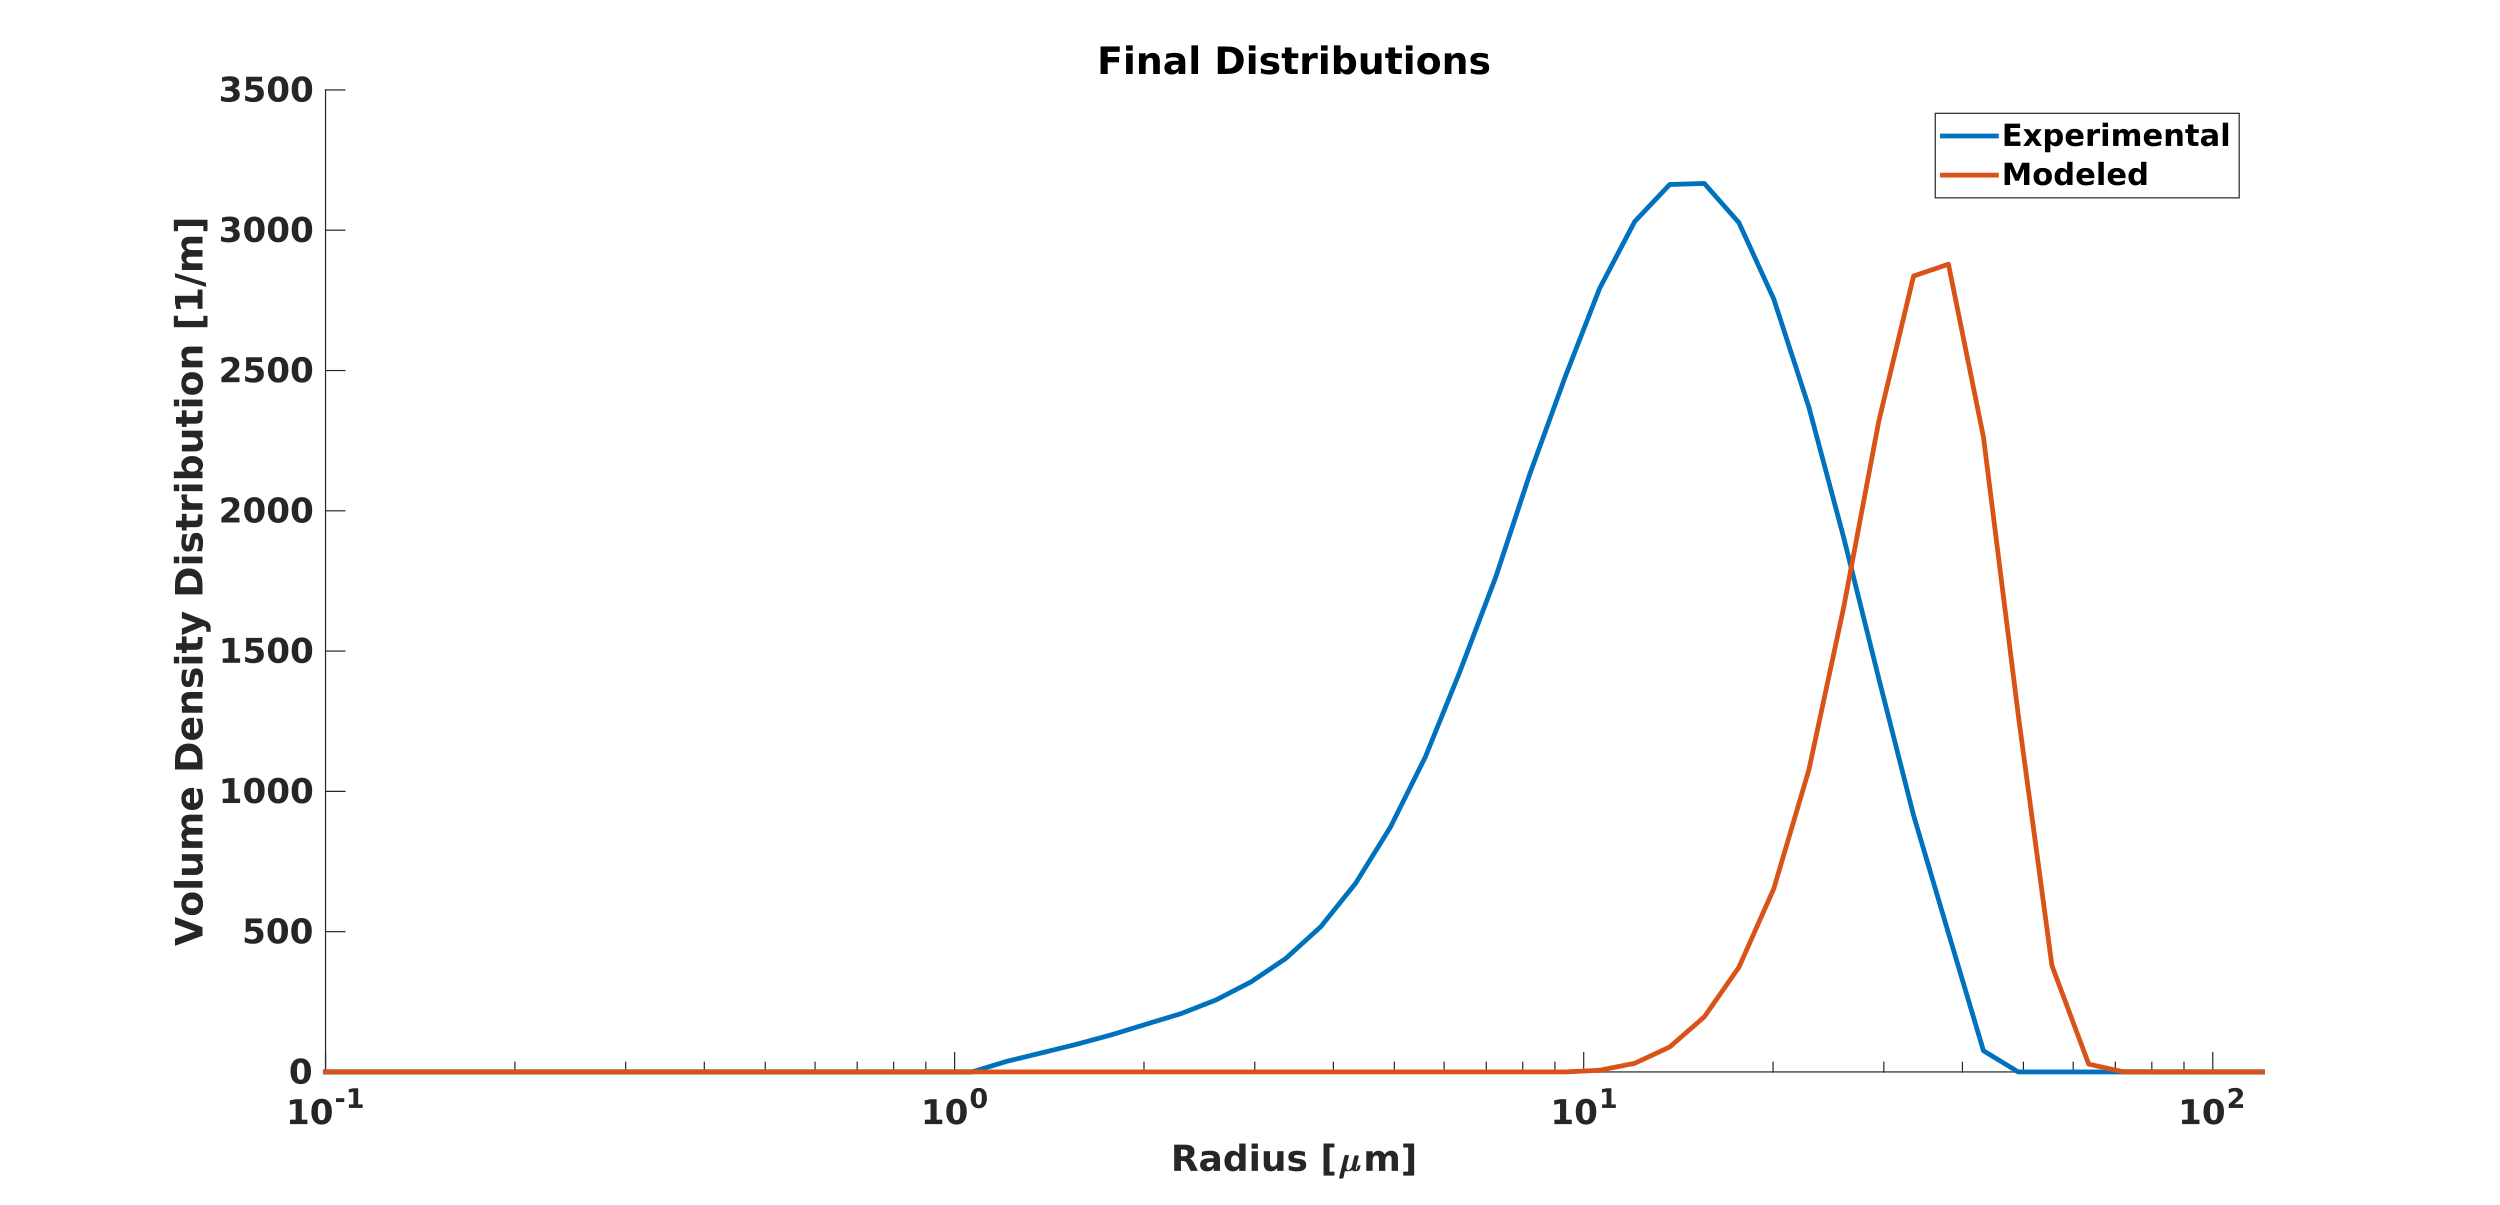 <?xml version="1.0"?>
<!DOCTYPE svg PUBLIC '-//W3C//DTD SVG 1.0//EN'
          'http://www.w3.org/TR/2001/REC-SVG-20010904/DTD/svg10.dtd'>
<svg xmlns:xlink="http://www.w3.org/1999/xlink" style="fill-opacity:1; color-rendering:auto; color-interpolation:auto; stroke:black; text-rendering:auto; stroke-linecap:square; stroke-miterlimit:10; stroke-opacity:1; shape-rendering:auto; fill:black; stroke-dasharray:none; font-weight:normal; stroke-width:1; font-family:'Dialog'; font-style:normal; stroke-linejoin:miter; font-size:12px; stroke-dashoffset:0; image-rendering:auto;" width="1390" height="670" xmlns="http://www.w3.org/2000/svg"
><rect width="100%" height="100%" fill="#333333" stroke="none"/><!--Generated by the Batik Graphics2D SVG Generator--><defs id="genericDefs"
  /><g
  ><defs id="defs1"
    ><clipPath clipPathUnits="userSpaceOnUse" id="clipPath1"
      ><path d="M0 0 L1390 0 L1390 670 L0 670 L0 0 Z"
      /></clipPath
    ></defs
    ><g style="fill:white; stroke:white;"
    ><rect x="0" y="0" width="1390" style="clip-path:url(#clipPath1); stroke:none;" height="670"
    /></g
    ><g style="fill:white; text-rendering:optimizeSpeed; color-rendering:optimizeSpeed; image-rendering:optimizeSpeed; shape-rendering:crispEdges; color-interpolation:sRGB; stroke:white;"
    ><rect x="0" width="1390" height="670" y="0" style="stroke:none;"
      /><path style="stroke:none;" d="M181 596 L1258 596 L1258 50 L181 50 Z"
    /></g
    ><g style="fill:rgb(38,38,38); text-rendering:geometricPrecision; color-rendering:optimizeQuality; image-rendering:optimizeQuality; stroke-linejoin:round; color-interpolation:linearRGB; stroke:rgb(38,38,38); stroke-width:0.667;"
    ><line y2="596" style="fill:none;" x1="181" x2="1258" y1="596"
      /><line y2="585.23" style="fill:none;" x1="181" x2="181" y1="596"
      /><line y2="585.23" style="fill:none;" x1="530.768" x2="530.768" y1="596"
      /><line y2="585.23" style="fill:none;" x1="880.537" x2="880.537" y1="596"
      /><line y2="585.23" style="fill:none;" x1="1230.305" x2="1230.305" y1="596"
      /><line y2="590.615" style="fill:none;" x1="286.291" x2="286.291" y1="596"
      /><line y2="590.615" style="fill:none;" x1="347.882" x2="347.882" y1="596"
      /><line y2="590.615" style="fill:none;" x1="391.582" x2="391.582" y1="596"
      /><line y2="590.615" style="fill:none;" x1="425.478" x2="425.478" y1="596"
      /><line y2="590.615" style="fill:none;" x1="453.173" x2="453.173" y1="596"
      /><line y2="590.615" style="fill:none;" x1="476.589" x2="476.589" y1="596"
      /><line y2="590.615" style="fill:none;" x1="496.872" x2="496.872" y1="596"
      /><line y2="590.615" style="fill:none;" x1="514.764" x2="514.764" y1="596"
      /><line y2="590.615" style="fill:none;" x1="636.059" x2="636.059" y1="596"
      /><line y2="590.615" style="fill:none;" x1="697.65" x2="697.65" y1="596"
      /><line y2="590.615" style="fill:none;" x1="741.35" x2="741.35" y1="596"
      /><line y2="590.615" style="fill:none;" x1="775.246" x2="775.246" y1="596"
      /><line y2="590.615" style="fill:none;" x1="802.941" x2="802.941" y1="596"
      /><line y2="590.615" style="fill:none;" x1="826.357" x2="826.357" y1="596"
      /><line y2="590.615" style="fill:none;" x1="846.641" x2="846.641" y1="596"
      /><line y2="590.615" style="fill:none;" x1="864.532" x2="864.532" y1="596"
      /><line y2="590.615" style="fill:none;" x1="985.827" x2="985.827" y1="596"
      /><line y2="590.615" style="fill:none;" x1="1047.418" x2="1047.418" y1="596"
      /><line y2="590.615" style="fill:none;" x1="1091.118" x2="1091.118" y1="596"
      /><line y2="590.615" style="fill:none;" x1="1125.014" x2="1125.014" y1="596"
      /><line y2="590.615" style="fill:none;" x1="1152.709" x2="1152.709" y1="596"
      /><line y2="590.615" style="fill:none;" x1="1176.125" x2="1176.125" y1="596"
      /><line y2="590.615" style="fill:none;" x1="1196.409" x2="1196.409" y1="596"
      /><line y2="590.615" style="fill:none;" x1="1214.3" x2="1214.3" y1="596"
    /></g
    ><g transform="translate(159,625)" style="font-size:19px; fill:rgb(38,38,38); text-rendering:geometricPrecision; color-rendering:optimizeQuality; image-rendering:optimizeQuality; color-interpolation:linearRGB; stroke:rgb(38,38,38); font-weight:bold;"
    ><path style="stroke:none;" d="M2.234 -2.469 L5.375 -2.469 L5.375 -11.422 L2.141 -10.75 L2.141 -13.188 L5.359 -13.844 L8.766 -13.844 L8.766 -2.469 L11.906 -2.469 L11.906 0 L2.234 0 L2.234 -2.469 ZM21.955 -6.938 Q21.955 -9.531 21.47 -10.594 Q20.986 -11.656 19.83 -11.656 Q18.689 -11.656 18.197 -10.594 Q17.705 -9.531 17.705 -6.938 Q17.705 -4.312 18.197 -3.234 Q18.689 -2.156 19.83 -2.156 Q20.97 -2.156 21.462 -3.234 Q21.955 -4.312 21.955 -6.938 ZM25.533 -6.906 Q25.533 -3.469 24.048 -1.602 Q22.564 0.266 19.83 0.266 Q17.095 0.266 15.611 -1.602 Q14.127 -3.469 14.127 -6.906 Q14.127 -10.359 15.611 -12.234 Q17.095 -14.109 19.83 -14.109 Q22.564 -14.109 24.048 -12.234 Q25.533 -10.359 25.533 -6.906 Z"
    /></g
    ><g transform="translate(186,616)" style="font-size:15px; fill:rgb(38,38,38); text-rendering:geometricPrecision; color-rendering:optimizeQuality; image-rendering:optimizeQuality; color-interpolation:linearRGB; stroke:rgb(38,38,38); font-weight:bold;"
    ><path style="stroke:none;" d="M0.812 -5.391 L5.406 -5.391 L5.406 -3.25 L0.812 -3.25 L0.812 -5.391 ZM7.991 -1.953 L10.476 -1.953 L10.476 -9.016 L7.913 -8.484 L7.913 -10.406 L10.46 -10.938 L13.148 -10.938 L13.148 -1.953 L15.632 -1.953 L15.632 0 L7.991 0 L7.991 -1.953 Z"
    /></g
    ><g transform="translate(512,625)" style="font-size:19px; fill:rgb(38,38,38); text-rendering:geometricPrecision; color-rendering:optimizeQuality; image-rendering:optimizeQuality; color-interpolation:linearRGB; stroke:rgb(38,38,38); font-weight:bold;"
    ><path style="stroke:none;" d="M2.234 -2.469 L5.375 -2.469 L5.375 -11.422 L2.141 -10.75 L2.141 -13.188 L5.359 -13.844 L8.766 -13.844 L8.766 -2.469 L11.906 -2.469 L11.906 0 L2.234 0 L2.234 -2.469 ZM21.955 -6.938 Q21.955 -9.531 21.47 -10.594 Q20.986 -11.656 19.83 -11.656 Q18.689 -11.656 18.197 -10.594 Q17.705 -9.531 17.705 -6.938 Q17.705 -4.312 18.197 -3.234 Q18.689 -2.156 19.83 -2.156 Q20.97 -2.156 21.462 -3.234 Q21.955 -4.312 21.955 -6.938 ZM25.533 -6.906 Q25.533 -3.469 24.048 -1.602 Q22.564 0.266 19.83 0.266 Q17.095 0.266 15.611 -1.602 Q14.127 -3.469 14.127 -6.906 Q14.127 -10.359 15.611 -12.234 Q17.095 -14.109 19.83 -14.109 Q22.564 -14.109 24.048 -12.234 Q25.533 -10.359 25.533 -6.906 Z"
    /></g
    ><g transform="translate(539,616)" style="font-size:15px; fill:rgb(38,38,38); text-rendering:geometricPrecision; color-rendering:optimizeQuality; image-rendering:optimizeQuality; color-interpolation:linearRGB; stroke:rgb(38,38,38); font-weight:bold;"
    ><path style="stroke:none;" d="M6.906 -5.484 Q6.906 -7.531 6.516 -8.367 Q6.125 -9.203 5.219 -9.203 Q4.312 -9.203 3.922 -8.367 Q3.531 -7.531 3.531 -5.484 Q3.531 -3.406 3.922 -2.555 Q4.312 -1.703 5.219 -1.703 Q6.125 -1.703 6.516 -2.555 Q6.906 -3.406 6.906 -5.484 ZM9.719 -5.453 Q9.719 -2.734 8.547 -1.258 Q7.375 0.219 5.219 0.219 Q3.062 0.219 1.891 -1.258 Q0.719 -2.734 0.719 -5.453 Q0.719 -8.188 1.891 -9.664 Q3.062 -11.141 5.219 -11.141 Q7.375 -11.141 8.547 -9.664 Q9.719 -8.188 9.719 -5.453 Z"
    /></g
    ><g transform="translate(862,625)" style="font-size:19px; fill:rgb(38,38,38); text-rendering:geometricPrecision; color-rendering:optimizeQuality; image-rendering:optimizeQuality; color-interpolation:linearRGB; stroke:rgb(38,38,38); font-weight:bold;"
    ><path style="stroke:none;" d="M2.234 -2.469 L5.375 -2.469 L5.375 -11.422 L2.141 -10.75 L2.141 -13.188 L5.359 -13.844 L8.766 -13.844 L8.766 -2.469 L11.906 -2.469 L11.906 0 L2.234 0 L2.234 -2.469 ZM21.955 -6.938 Q21.955 -9.531 21.47 -10.594 Q20.986 -11.656 19.83 -11.656 Q18.689 -11.656 18.197 -10.594 Q17.705 -9.531 17.705 -6.938 Q17.705 -4.312 18.197 -3.234 Q18.689 -2.156 19.83 -2.156 Q20.97 -2.156 21.462 -3.234 Q21.955 -4.312 21.955 -6.938 ZM25.533 -6.906 Q25.533 -3.469 24.048 -1.602 Q22.564 0.266 19.83 0.266 Q17.095 0.266 15.611 -1.602 Q14.127 -3.469 14.127 -6.906 Q14.127 -10.359 15.611 -12.234 Q17.095 -14.109 19.83 -14.109 Q22.564 -14.109 24.048 -12.234 Q25.533 -10.359 25.533 -6.906 Z"
    /></g
    ><g transform="translate(889,616)" style="font-size:15px; fill:rgb(38,38,38); text-rendering:geometricPrecision; color-rendering:optimizeQuality; image-rendering:optimizeQuality; color-interpolation:linearRGB; stroke:rgb(38,38,38); font-weight:bold;"
    ><path style="stroke:none;" d="M1.766 -1.953 L4.25 -1.953 L4.25 -9.016 L1.688 -8.484 L1.688 -10.406 L4.234 -10.938 L6.922 -10.938 L6.922 -1.953 L9.406 -1.953 L9.406 0 L1.766 0 L1.766 -1.953 Z"
    /></g
    ><g transform="translate(1211,625)" style="font-size:19px; fill:rgb(38,38,38); text-rendering:geometricPrecision; color-rendering:optimizeQuality; image-rendering:optimizeQuality; color-interpolation:linearRGB; stroke:rgb(38,38,38); font-weight:bold;"
    ><path style="stroke:none;" d="M2.234 -2.469 L5.375 -2.469 L5.375 -11.422 L2.141 -10.75 L2.141 -13.188 L5.359 -13.844 L8.766 -13.844 L8.766 -2.469 L11.906 -2.469 L11.906 0 L2.234 0 L2.234 -2.469 ZM21.955 -6.938 Q21.955 -9.531 21.47 -10.594 Q20.986 -11.656 19.83 -11.656 Q18.689 -11.656 18.197 -10.594 Q17.705 -9.531 17.705 -6.938 Q17.705 -4.312 18.197 -3.234 Q18.689 -2.156 19.83 -2.156 Q20.97 -2.156 21.462 -3.234 Q21.955 -4.312 21.955 -6.938 ZM25.533 -6.906 Q25.533 -3.469 24.048 -1.602 Q22.564 0.266 19.83 0.266 Q17.095 0.266 15.611 -1.602 Q14.127 -3.469 14.127 -6.906 Q14.127 -10.359 15.611 -12.234 Q17.095 -14.109 19.83 -14.109 Q22.564 -14.109 24.048 -12.234 Q25.533 -10.359 25.533 -6.906 Z"
    /></g
    ><g transform="translate(1238,616)" style="font-size:15px; fill:rgb(38,38,38); text-rendering:geometricPrecision; color-rendering:optimizeQuality; image-rendering:optimizeQuality; color-interpolation:linearRGB; stroke:rgb(38,38,38); font-weight:bold;"
    ><path style="stroke:none;" d="M4.328 -2.078 L9.141 -2.078 L9.141 0 L1.188 0 L1.188 -2.078 L5.172 -5.594 Q5.719 -6.078 5.969 -6.539 Q6.219 -7 6.219 -7.5 Q6.219 -8.266 5.703 -8.734 Q5.188 -9.203 4.344 -9.203 Q3.672 -9.203 2.891 -8.922 Q2.109 -8.641 1.219 -8.094 L1.219 -10.484 Q2.172 -10.797 3.102 -10.969 Q4.031 -11.141 4.922 -11.141 Q6.891 -11.141 7.977 -10.273 Q9.062 -9.406 9.062 -7.859 Q9.062 -6.969 8.602 -6.195 Q8.141 -5.422 6.656 -4.125 L4.328 -2.078 Z"
    /></g
    ><g transform="translate(651,651)" style="font-size:20px; fill:rgb(38,38,38); text-rendering:geometricPrecision; color-rendering:optimizeQuality; image-rendering:optimizeQuality; color-interpolation:linearRGB; stroke:rgb(38,38,38); font-weight:bold;"
    ><path style="stroke:none;" d="M7.172 -8.109 Q8.359 -8.109 8.875 -8.555 Q9.391 -9 9.391 -10 Q9.391 -11 8.875 -11.43 Q8.359 -11.859 7.172 -11.859 L5.594 -11.859 L5.594 -8.109 L7.172 -8.109 ZM5.594 -5.516 L5.594 0 L1.844 0 L1.844 -14.578 L7.578 -14.578 Q10.453 -14.578 11.797 -13.609 Q13.141 -12.641 13.141 -10.562 Q13.141 -9.109 12.445 -8.18 Q11.75 -7.25 10.344 -6.812 Q11.109 -6.641 11.719 -6.023 Q12.328 -5.406 12.953 -4.141 L15 0 L11 0 L9.219 -3.625 Q8.688 -4.719 8.133 -5.117 Q7.578 -5.516 6.656 -5.516 L5.594 -5.516 ZM21.979 -4.922 Q20.885 -4.922 20.338 -4.555 Q19.791 -4.188 19.791 -3.453 Q19.791 -2.797 20.236 -2.422 Q20.682 -2.047 21.463 -2.047 Q22.447 -2.047 23.127 -2.75 Q23.807 -3.453 23.807 -4.516 L23.807 -4.922 L21.979 -4.922 ZM27.322 -6.234 L27.322 0 L23.807 0 L23.807 -1.625 Q23.104 -0.625 22.221 -0.172 Q21.338 0.281 20.072 0.281 Q18.385 0.281 17.322 -0.711 Q16.26 -1.703 16.26 -3.281 Q16.26 -5.203 17.58 -6.102 Q18.9 -7 21.744 -7 L23.807 -7 L23.807 -7.281 Q23.807 -8.109 23.15 -8.492 Q22.494 -8.875 21.104 -8.875 Q19.979 -8.875 19.01 -8.648 Q18.041 -8.422 17.213 -7.984 L17.213 -10.641 Q18.338 -10.922 19.471 -11.062 Q20.604 -11.203 21.744 -11.203 Q24.697 -11.203 26.01 -10.039 Q27.322 -8.875 27.322 -6.234 ZM38.022 -9.344 L38.022 -15.203 L41.537 -15.203 L41.537 0 L38.022 0 L38.022 -1.578 Q37.303 -0.609 36.428 -0.164 Q35.553 0.281 34.412 0.281 Q32.397 0.281 31.1 -1.328 Q29.803 -2.938 29.803 -5.453 Q29.803 -7.984 31.1 -9.594 Q32.397 -11.203 34.412 -11.203 Q35.553 -11.203 36.428 -10.75 Q37.303 -10.297 38.022 -9.344 ZM35.709 -2.25 Q36.834 -2.25 37.428 -3.07 Q38.022 -3.891 38.022 -5.453 Q38.022 -7.016 37.428 -7.836 Q36.834 -8.656 35.709 -8.656 Q34.6 -8.656 34.006 -7.836 Q33.412 -7.016 33.412 -5.453 Q33.412 -3.891 34.006 -3.07 Q34.6 -2.25 35.709 -2.25 ZM44.9 -10.938 L48.385 -10.938 L48.385 0 L44.9 0 L44.9 -10.938 ZM44.9 -15.203 L48.385 -15.203 L48.385 -12.344 L44.9 -12.344 L44.9 -15.203 ZM51.631 -4.266 L51.631 -10.938 L55.147 -10.938 L55.147 -9.844 Q55.147 -8.953 55.139 -7.609 Q55.131 -6.266 55.131 -5.828 Q55.131 -4.5 55.201 -3.922 Q55.272 -3.344 55.428 -3.078 Q55.647 -2.734 55.99 -2.547 Q56.334 -2.359 56.787 -2.359 Q57.881 -2.359 58.506 -3.203 Q59.131 -4.047 59.131 -5.531 L59.131 -10.938 L62.631 -10.938 L62.631 0 L59.131 0 L59.131 -1.578 Q58.334 -0.625 57.451 -0.172 Q56.568 0.281 55.506 0.281 Q53.615 0.281 52.623 -0.883 Q51.631 -2.047 51.631 -4.266 ZM74.525 -10.594 L74.525 -7.938 Q73.416 -8.406 72.369 -8.641 Q71.322 -8.875 70.385 -8.875 Q69.4 -8.875 68.916 -8.625 Q68.432 -8.375 68.432 -7.859 Q68.432 -7.438 68.799 -7.219 Q69.166 -7 70.103 -6.891 L70.728 -6.797 Q73.416 -6.453 74.338 -5.672 Q75.26 -4.891 75.26 -3.219 Q75.26 -1.469 73.971 -0.594 Q72.682 0.281 70.135 0.281 Q69.041 0.281 67.885 0.109 Q66.728 -0.062 65.51 -0.406 L65.51 -3.062 Q66.557 -2.547 67.65 -2.297 Q68.744 -2.047 69.885 -2.047 Q70.916 -2.047 71.432 -2.328 Q71.947 -2.609 71.947 -3.172 Q71.947 -3.641 71.588 -3.867 Q71.228 -4.094 70.166 -4.219 L69.557 -4.297 Q67.213 -4.594 66.275 -5.383 Q65.338 -6.172 65.338 -7.781 Q65.338 -9.516 66.533 -10.359 Q67.728 -11.203 70.182 -11.203 Q71.15 -11.203 72.213 -11.055 Q73.275 -10.906 74.525 -10.594 ZM84.893 -15.203 L90.955 -15.203 L90.955 -13 L88.221 -13 L88.221 0.438 L90.955 0.438 L90.955 2.641 L84.893 2.641 L84.893 -15.203 Z"
    /></g
    ><g transform="translate(744,651)" style="font-size:20px; fill:rgb(38,38,38); text-rendering:geometricPrecision; color-rendering:optimizeQuality; image-rendering:optimizeQuality; font-family:'mwb_cmmi10'; color-interpolation:linearRGB; stroke:rgb(38,38,38); font-weight:bold;"
    ><path style="stroke:none;" d="M0.562 3.766 Q0.562 3.641 0.578 3.609 L3.516 -8.203 Q3.609 -8.484 3.836 -8.664 Q4.062 -8.844 4.359 -8.844 Q5.609 -8.844 5.789 -8.688 Q5.969 -8.531 5.969 -8.281 Q5.969 -8.219 5.961 -8.188 Q5.953 -8.156 5.938 -8.109 L4.766 -3.438 Q4.562 -2.609 4.562 -2 Q4.562 -1.266 4.914 -0.781 Q5.266 -0.297 5.266 -0.297 Q6.438 -0.297 7.547 -2.125 Q7.547 -2.141 7.555 -2.148 Q7.562 -2.156 7.562 -2.172 L9 -7.984 Q9.078 -8.25 9.32 -8.438 Q9.562 -8.625 9.844 -8.625 Q11.078 -8.625 11.258 -8.469 Q11.438 -8.312 11.438 -8.062 Q11.438 -7.938 11.422 -7.906 L9.984 -2.141 Q9.844 -1.578 9.844 -1.156 Q9.844 -0.297 9.844 -0.297 Q10.047 -0.297 10.367 -1.07 Q10.688 -1.844 10.922 -2.938 Q10.953 -3.062 11.078 -3.062 L11.312 -3.062 Q12.391 -3.062 12.445 -3 Q12.5 -2.938 12.5 -2.859 Q12.156 -1.469 11.742 -0.625 Q11.328 0.219 9.391 0.219 Q8.719 0.219 8.211 -0.156 Q7.703 -0.531 7.703 -0.531 Q7.703 -0.531 7.203 -0.156 Q6.703 0.219 4.969 0.219 Q3.719 0.219 3.719 0.203 L2.984 3.688 Q2.922 3.969 2.688 4.141 Q2.453 4.312 1.156 4.312 Q0.922 4.312 0.742 4.164 Q0.562 4.016 0.562 3.766 Z"
    /></g
    ><g transform="translate(758,651)" style="font-size:20px; fill:rgb(38,38,38); text-rendering:geometricPrecision; color-rendering:optimizeQuality; image-rendering:optimizeQuality; color-interpolation:linearRGB; stroke:rgb(38,38,38); font-weight:bold;"
    ><path style="stroke:none;" d="M11.812 -9.125 Q12.484 -10.141 13.398 -10.672 Q14.312 -11.203 15.406 -11.203 Q17.281 -11.203 18.273 -10.039 Q19.266 -8.875 19.266 -6.656 L19.266 0 L15.75 0 L15.75 -5.703 Q15.75 -5.828 15.758 -5.969 Q15.766 -6.109 15.766 -6.359 Q15.766 -7.516 15.422 -8.039 Q15.078 -8.562 14.312 -8.562 Q13.328 -8.562 12.781 -7.742 Q12.234 -6.922 12.219 -5.375 L12.219 0 L8.703 0 L8.703 -5.703 Q8.703 -7.516 8.391 -8.039 Q8.078 -8.562 7.281 -8.562 Q6.266 -8.562 5.719 -7.742 Q5.172 -6.922 5.172 -5.375 L5.172 0 L1.656 0 L1.656 -10.938 L5.172 -10.938 L5.172 -9.344 Q5.828 -10.266 6.656 -10.734 Q7.484 -11.203 8.5 -11.203 Q9.625 -11.203 10.5 -10.656 Q11.375 -10.109 11.812 -9.125 ZM28.262 2.641 L22.199 2.641 L22.199 0.438 L24.949 0.438 L24.949 -13 L22.199 -13 L22.199 -15.203 L28.262 -15.203 L28.262 2.641 Z"
    /></g
    ><g style="fill:rgb(38,38,38); text-rendering:geometricPrecision; color-rendering:optimizeQuality; image-rendering:optimizeQuality; stroke-linejoin:round; color-interpolation:linearRGB; stroke:rgb(38,38,38); stroke-width:0.667;"
    ><line y2="50" style="fill:none;" x1="181" x2="181" y1="596"
      /><line y2="596" style="fill:none;" x1="181" x2="191.77" y1="596"
      /><line y2="518" style="fill:none;" x1="181" x2="191.77" y1="518"
      /><line y2="440" style="fill:none;" x1="181" x2="191.77" y1="440"
      /><line y2="362" style="fill:none;" x1="181" x2="191.77" y1="362"
      /><line y2="284" style="fill:none;" x1="181" x2="191.77" y1="284"
      /><line y2="206" style="fill:none;" x1="181" x2="191.77" y1="206"
      /><line y2="128" style="fill:none;" x1="181" x2="191.77" y1="128"
      /><line y2="50" style="fill:none;" x1="181" x2="191.77" y1="50"
    /></g
    ><g transform="translate(174.6,596)" style="font-size:19px; fill:rgb(38,38,38); text-rendering:geometricPrecision; color-rendering:optimizeQuality; image-rendering:optimizeQuality; color-interpolation:linearRGB; stroke:rgb(38,38,38); font-weight:bold;"
    ><path style="stroke:none;" d="M-5.266 -0.438 Q-5.266 -3.031 -5.75 -4.094 Q-6.234 -5.156 -7.391 -5.156 Q-8.531 -5.156 -9.023 -4.094 Q-9.516 -3.031 -9.516 -0.438 Q-9.516 2.188 -9.023 3.266 Q-8.531 4.344 -7.391 4.344 Q-6.25 4.344 -5.758 3.266 Q-5.266 2.188 -5.266 -0.438 ZM-1.688 -0.406 Q-1.688 3.031 -3.172 4.898 Q-4.656 6.766 -7.391 6.766 Q-10.125 6.766 -11.609 4.898 Q-13.094 3.031 -13.094 -0.406 Q-13.094 -3.859 -11.609 -5.734 Q-10.125 -7.609 -7.391 -7.609 Q-4.656 -7.609 -3.172 -5.734 Q-1.688 -3.859 -1.688 -0.406 Z"
    /></g
    ><g transform="translate(174.6,518)" style="font-size:19px; fill:rgb(38,38,38); text-rendering:geometricPrecision; color-rendering:optimizeQuality; image-rendering:optimizeQuality; color-interpolation:linearRGB; stroke:rgb(38,38,38); font-weight:bold;"
    ><path style="stroke:none;" d="M-37.984 -7.344 L-29.109 -7.344 L-29.109 -4.719 L-35.141 -4.719 L-35.141 -2.578 Q-34.734 -2.688 -34.32 -2.75 Q-33.906 -2.812 -33.453 -2.812 Q-30.922 -2.812 -29.516 -1.547 Q-28.109 -0.281 -28.109 1.984 Q-28.109 4.234 -29.641 5.5 Q-31.172 6.766 -33.906 6.766 Q-35.078 6.766 -36.234 6.539 Q-37.391 6.312 -38.531 5.844 L-38.531 3.047 Q-37.406 3.688 -36.391 4.016 Q-35.375 4.344 -34.469 4.344 Q-33.172 4.344 -32.422 3.703 Q-31.672 3.062 -31.672 1.984 Q-31.672 0.891 -32.422 0.258 Q-33.172 -0.375 -34.469 -0.375 Q-35.234 -0.375 -36.109 -0.172 Q-36.984 0.031 -37.984 0.438 L-37.984 -7.344 ZM-18.045 -0.438 Q-18.045 -3.031 -18.53 -4.094 Q-19.014 -5.156 -20.17 -5.156 Q-21.311 -5.156 -21.803 -4.094 Q-22.295 -3.031 -22.295 -0.438 Q-22.295 2.188 -21.803 3.266 Q-21.311 4.344 -20.17 4.344 Q-19.03 4.344 -18.538 3.266 Q-18.045 2.188 -18.045 -0.438 ZM-14.467 -0.406 Q-14.467 3.031 -15.952 4.898 Q-17.436 6.766 -20.17 6.766 Q-22.905 6.766 -24.389 4.898 Q-25.873 3.031 -25.873 -0.406 Q-25.873 -3.859 -24.389 -5.734 Q-22.905 -7.609 -20.17 -7.609 Q-17.436 -7.609 -15.952 -5.734 Q-14.467 -3.859 -14.467 -0.406 ZM-4.825 -0.438 Q-4.825 -3.031 -5.31 -4.094 Q-5.794 -5.156 -6.95 -5.156 Q-8.091 -5.156 -8.583 -4.094 Q-9.075 -3.031 -9.075 -0.438 Q-9.075 2.188 -8.583 3.266 Q-8.091 4.344 -6.95 4.344 Q-5.81 4.344 -5.317 3.266 Q-4.825 2.188 -4.825 -0.438 ZM-1.247 -0.406 Q-1.247 3.031 -2.731 4.898 Q-4.216 6.766 -6.95 6.766 Q-9.685 6.766 -11.169 4.898 Q-12.653 3.031 -12.653 -0.406 Q-12.653 -3.859 -11.169 -5.734 Q-9.685 -7.609 -6.95 -7.609 Q-4.216 -7.609 -2.731 -5.734 Q-1.247 -3.859 -1.247 -0.406 Z"
    /></g
    ><g transform="translate(174.6,440)" style="font-size:19px; fill:rgb(38,38,38); text-rendering:geometricPrecision; color-rendering:optimizeQuality; image-rendering:optimizeQuality; color-interpolation:linearRGB; stroke:rgb(38,38,38); font-weight:bold;"
    ><path style="stroke:none;" d="M-50.766 4.031 L-47.625 4.031 L-47.625 -4.922 L-50.859 -4.25 L-50.859 -6.688 L-47.641 -7.344 L-44.234 -7.344 L-44.234 4.031 L-41.094 4.031 L-41.094 6.5 L-50.766 6.5 L-50.766 4.031 ZM-31.045 -0.438 Q-31.045 -3.031 -31.53 -4.094 Q-32.014 -5.156 -33.17 -5.156 Q-34.311 -5.156 -34.803 -4.094 Q-35.295 -3.031 -35.295 -0.438 Q-35.295 2.188 -34.803 3.266 Q-34.311 4.344 -33.17 4.344 Q-32.03 4.344 -31.538 3.266 Q-31.045 2.188 -31.045 -0.438 ZM-27.467 -0.406 Q-27.467 3.031 -28.952 4.898 Q-30.436 6.766 -33.17 6.766 Q-35.905 6.766 -37.389 4.898 Q-38.873 3.031 -38.873 -0.406 Q-38.873 -3.859 -37.389 -5.734 Q-35.905 -7.609 -33.17 -7.609 Q-30.436 -7.609 -28.952 -5.734 Q-27.467 -3.859 -27.467 -0.406 ZM-17.825 -0.438 Q-17.825 -3.031 -18.31 -4.094 Q-18.794 -5.156 -19.95 -5.156 Q-21.091 -5.156 -21.583 -4.094 Q-22.075 -3.031 -22.075 -0.438 Q-22.075 2.188 -21.583 3.266 Q-21.091 4.344 -19.95 4.344 Q-18.81 4.344 -18.317 3.266 Q-17.825 2.188 -17.825 -0.438 ZM-14.247 -0.406 Q-14.247 3.031 -15.731 4.898 Q-17.216 6.766 -19.95 6.766 Q-22.685 6.766 -24.169 4.898 Q-25.653 3.031 -25.653 -0.406 Q-25.653 -3.859 -24.169 -5.734 Q-22.685 -7.609 -19.95 -7.609 Q-17.216 -7.609 -15.731 -5.734 Q-14.247 -3.859 -14.247 -0.406 ZM-4.605 -0.438 Q-4.605 -3.031 -5.089 -4.094 Q-5.574 -5.156 -6.73 -5.156 Q-7.871 -5.156 -8.363 -4.094 Q-8.855 -3.031 -8.855 -0.438 Q-8.855 2.188 -8.363 3.266 Q-7.871 4.344 -6.73 4.344 Q-5.589 4.344 -5.097 3.266 Q-4.605 2.188 -4.605 -0.438 ZM-1.027 -0.406 Q-1.027 3.031 -2.511 4.898 Q-3.996 6.766 -6.73 6.766 Q-9.464 6.766 -10.949 4.898 Q-12.433 3.031 -12.433 -0.406 Q-12.433 -3.859 -10.949 -5.734 Q-9.464 -7.609 -6.73 -7.609 Q-3.996 -7.609 -2.511 -5.734 Q-1.027 -3.859 -1.027 -0.406 Z"
    /></g
    ><g transform="translate(174.6,362)" style="font-size:19px; fill:rgb(38,38,38); text-rendering:geometricPrecision; color-rendering:optimizeQuality; image-rendering:optimizeQuality; color-interpolation:linearRGB; stroke:rgb(38,38,38); font-weight:bold;"
    ><path style="stroke:none;" d="M-50.766 4.031 L-47.625 4.031 L-47.625 -4.922 L-50.859 -4.25 L-50.859 -6.688 L-47.641 -7.344 L-44.234 -7.344 L-44.234 4.031 L-41.094 4.031 L-41.094 6.5 L-50.766 6.5 L-50.766 4.031 ZM-37.764 -7.344 L-28.889 -7.344 L-28.889 -4.719 L-34.92 -4.719 L-34.92 -2.578 Q-34.514 -2.688 -34.1 -2.75 Q-33.686 -2.812 -33.233 -2.812 Q-30.702 -2.812 -29.295 -1.547 Q-27.889 -0.281 -27.889 1.984 Q-27.889 4.234 -29.42 5.5 Q-30.952 6.766 -33.686 6.766 Q-34.858 6.766 -36.014 6.539 Q-37.17 6.312 -38.311 5.844 L-38.311 3.047 Q-37.186 3.688 -36.17 4.016 Q-35.155 4.344 -34.248 4.344 Q-32.952 4.344 -32.202 3.703 Q-31.452 3.062 -31.452 1.984 Q-31.452 0.891 -32.202 0.258 Q-32.952 -0.375 -34.248 -0.375 Q-35.014 -0.375 -35.889 -0.172 Q-36.764 0.031 -37.764 0.438 L-37.764 -7.344 ZM-17.825 -0.438 Q-17.825 -3.031 -18.31 -4.094 Q-18.794 -5.156 -19.95 -5.156 Q-21.091 -5.156 -21.583 -4.094 Q-22.075 -3.031 -22.075 -0.438 Q-22.075 2.188 -21.583 3.266 Q-21.091 4.344 -19.95 4.344 Q-18.81 4.344 -18.317 3.266 Q-17.825 2.188 -17.825 -0.438 ZM-14.247 -0.406 Q-14.247 3.031 -15.731 4.898 Q-17.216 6.766 -19.95 6.766 Q-22.685 6.766 -24.169 4.898 Q-25.653 3.031 -25.653 -0.406 Q-25.653 -3.859 -24.169 -5.734 Q-22.685 -7.609 -19.95 -7.609 Q-17.216 -7.609 -15.731 -5.734 Q-14.247 -3.859 -14.247 -0.406 ZM-4.605 -0.438 Q-4.605 -3.031 -5.089 -4.094 Q-5.574 -5.156 -6.73 -5.156 Q-7.871 -5.156 -8.363 -4.094 Q-8.855 -3.031 -8.855 -0.438 Q-8.855 2.188 -8.363 3.266 Q-7.871 4.344 -6.73 4.344 Q-5.589 4.344 -5.097 3.266 Q-4.605 2.188 -4.605 -0.438 ZM-1.027 -0.406 Q-1.027 3.031 -2.511 4.898 Q-3.996 6.766 -6.73 6.766 Q-9.464 6.766 -10.949 4.898 Q-12.433 3.031 -12.433 -0.406 Q-12.433 -3.859 -10.949 -5.734 Q-9.464 -7.609 -6.73 -7.609 Q-3.996 -7.609 -2.511 -5.734 Q-1.027 -3.859 -1.027 -0.406 Z"
    /></g
    ><g transform="translate(174.6,284)" style="font-size:19px; fill:rgb(38,38,38); text-rendering:geometricPrecision; color-rendering:optimizeQuality; image-rendering:optimizeQuality; color-interpolation:linearRGB; stroke:rgb(38,38,38); font-weight:bold;"
    ><path style="stroke:none;" d="M-47.531 3.875 L-41.438 3.875 L-41.438 6.5 L-51.5 6.5 L-51.5 3.875 L-46.438 -0.594 Q-45.766 -1.203 -45.438 -1.789 Q-45.109 -2.375 -45.109 -3 Q-45.109 -3.969 -45.766 -4.562 Q-46.422 -5.156 -47.5 -5.156 Q-48.344 -5.156 -49.336 -4.805 Q-50.328 -4.453 -51.453 -3.75 L-51.453 -6.781 Q-50.25 -7.188 -49.07 -7.398 Q-47.891 -7.609 -46.766 -7.609 Q-44.281 -7.609 -42.906 -6.508 Q-41.531 -5.406 -41.531 -3.453 Q-41.531 -2.328 -42.109 -1.344 Q-42.688 -0.359 -44.562 1.281 L-47.531 3.875 ZM-31.045 -0.438 Q-31.045 -3.031 -31.53 -4.094 Q-32.014 -5.156 -33.17 -5.156 Q-34.311 -5.156 -34.803 -4.094 Q-35.295 -3.031 -35.295 -0.438 Q-35.295 2.188 -34.803 3.266 Q-34.311 4.344 -33.17 4.344 Q-32.03 4.344 -31.538 3.266 Q-31.045 2.188 -31.045 -0.438 ZM-27.467 -0.406 Q-27.467 3.031 -28.952 4.898 Q-30.436 6.766 -33.17 6.766 Q-35.905 6.766 -37.389 4.898 Q-38.873 3.031 -38.873 -0.406 Q-38.873 -3.859 -37.389 -5.734 Q-35.905 -7.609 -33.17 -7.609 Q-30.436 -7.609 -28.952 -5.734 Q-27.467 -3.859 -27.467 -0.406 ZM-17.825 -0.438 Q-17.825 -3.031 -18.31 -4.094 Q-18.794 -5.156 -19.95 -5.156 Q-21.091 -5.156 -21.583 -4.094 Q-22.075 -3.031 -22.075 -0.438 Q-22.075 2.188 -21.583 3.266 Q-21.091 4.344 -19.95 4.344 Q-18.81 4.344 -18.317 3.266 Q-17.825 2.188 -17.825 -0.438 ZM-14.247 -0.406 Q-14.247 3.031 -15.731 4.898 Q-17.216 6.766 -19.95 6.766 Q-22.685 6.766 -24.169 4.898 Q-25.653 3.031 -25.653 -0.406 Q-25.653 -3.859 -24.169 -5.734 Q-22.685 -7.609 -19.95 -7.609 Q-17.216 -7.609 -15.731 -5.734 Q-14.247 -3.859 -14.247 -0.406 ZM-4.605 -0.438 Q-4.605 -3.031 -5.089 -4.094 Q-5.574 -5.156 -6.73 -5.156 Q-7.871 -5.156 -8.363 -4.094 Q-8.855 -3.031 -8.855 -0.438 Q-8.855 2.188 -8.363 3.266 Q-7.871 4.344 -6.73 4.344 Q-5.589 4.344 -5.097 3.266 Q-4.605 2.188 -4.605 -0.438 ZM-1.027 -0.406 Q-1.027 3.031 -2.511 4.898 Q-3.996 6.766 -6.73 6.766 Q-9.464 6.766 -10.949 4.898 Q-12.433 3.031 -12.433 -0.406 Q-12.433 -3.859 -10.949 -5.734 Q-9.464 -7.609 -6.73 -7.609 Q-3.996 -7.609 -2.511 -5.734 Q-1.027 -3.859 -1.027 -0.406 Z"
    /></g
    ><g transform="translate(174.6,206)" style="font-size:19px; fill:rgb(38,38,38); text-rendering:geometricPrecision; color-rendering:optimizeQuality; image-rendering:optimizeQuality; color-interpolation:linearRGB; stroke:rgb(38,38,38); font-weight:bold;"
    ><path style="stroke:none;" d="M-47.531 3.875 L-41.438 3.875 L-41.438 6.5 L-51.5 6.5 L-51.5 3.875 L-46.438 -0.594 Q-45.766 -1.203 -45.438 -1.789 Q-45.109 -2.375 -45.109 -3 Q-45.109 -3.969 -45.766 -4.562 Q-46.422 -5.156 -47.5 -5.156 Q-48.344 -5.156 -49.336 -4.805 Q-50.328 -4.453 -51.453 -3.75 L-51.453 -6.781 Q-50.25 -7.188 -49.07 -7.398 Q-47.891 -7.609 -46.766 -7.609 Q-44.281 -7.609 -42.906 -6.508 Q-41.531 -5.406 -41.531 -3.453 Q-41.531 -2.328 -42.109 -1.344 Q-42.688 -0.359 -44.562 1.281 L-47.531 3.875 ZM-37.764 -7.344 L-28.889 -7.344 L-28.889 -4.719 L-34.92 -4.719 L-34.92 -2.578 Q-34.514 -2.688 -34.1 -2.75 Q-33.686 -2.812 -33.233 -2.812 Q-30.702 -2.812 -29.295 -1.547 Q-27.889 -0.281 -27.889 1.984 Q-27.889 4.234 -29.42 5.5 Q-30.952 6.766 -33.686 6.766 Q-34.858 6.766 -36.014 6.539 Q-37.17 6.312 -38.311 5.844 L-38.311 3.047 Q-37.186 3.688 -36.17 4.016 Q-35.155 4.344 -34.248 4.344 Q-32.952 4.344 -32.202 3.703 Q-31.452 3.062 -31.452 1.984 Q-31.452 0.891 -32.202 0.258 Q-32.952 -0.375 -34.248 -0.375 Q-35.014 -0.375 -35.889 -0.172 Q-36.764 0.031 -37.764 0.438 L-37.764 -7.344 ZM-17.825 -0.438 Q-17.825 -3.031 -18.31 -4.094 Q-18.794 -5.156 -19.95 -5.156 Q-21.091 -5.156 -21.583 -4.094 Q-22.075 -3.031 -22.075 -0.438 Q-22.075 2.188 -21.583 3.266 Q-21.091 4.344 -19.95 4.344 Q-18.81 4.344 -18.317 3.266 Q-17.825 2.188 -17.825 -0.438 ZM-14.247 -0.406 Q-14.247 3.031 -15.731 4.898 Q-17.216 6.766 -19.95 6.766 Q-22.685 6.766 -24.169 4.898 Q-25.653 3.031 -25.653 -0.406 Q-25.653 -3.859 -24.169 -5.734 Q-22.685 -7.609 -19.95 -7.609 Q-17.216 -7.609 -15.731 -5.734 Q-14.247 -3.859 -14.247 -0.406 ZM-4.605 -0.438 Q-4.605 -3.031 -5.089 -4.094 Q-5.574 -5.156 -6.73 -5.156 Q-7.871 -5.156 -8.363 -4.094 Q-8.855 -3.031 -8.855 -0.438 Q-8.855 2.188 -8.363 3.266 Q-7.871 4.344 -6.73 4.344 Q-5.589 4.344 -5.097 3.266 Q-4.605 2.188 -4.605 -0.438 ZM-1.027 -0.406 Q-1.027 3.031 -2.511 4.898 Q-3.996 6.766 -6.73 6.766 Q-9.464 6.766 -10.949 4.898 Q-12.433 3.031 -12.433 -0.406 Q-12.433 -3.859 -10.949 -5.734 Q-9.464 -7.609 -6.73 -7.609 Q-3.996 -7.609 -2.511 -5.734 Q-1.027 -3.859 -1.027 -0.406 Z"
    /></g
    ><g transform="translate(174.6,128)" style="font-size:19px; fill:rgb(38,38,38); text-rendering:geometricPrecision; color-rendering:optimizeQuality; image-rendering:optimizeQuality; color-interpolation:linearRGB; stroke:rgb(38,38,38); font-weight:bold;"
    ><path style="stroke:none;" d="M-44.156 -0.969 Q-42.75 -0.609 -42.023 0.289 Q-41.297 1.188 -41.297 2.562 Q-41.297 4.625 -42.875 5.695 Q-44.453 6.766 -47.469 6.766 Q-48.531 6.766 -49.609 6.594 Q-50.688 6.422 -51.734 6.078 L-51.734 3.328 Q-50.734 3.828 -49.742 4.086 Q-48.75 4.344 -47.797 4.344 Q-46.375 4.344 -45.617 3.852 Q-44.859 3.359 -44.859 2.438 Q-44.859 1.484 -45.633 1 Q-46.406 0.516 -47.922 0.516 L-49.359 0.516 L-49.359 -1.781 L-47.844 -1.781 Q-46.5 -1.781 -45.844 -2.203 Q-45.188 -2.625 -45.188 -3.484 Q-45.188 -4.297 -45.828 -4.727 Q-46.469 -5.156 -47.641 -5.156 Q-48.5 -5.156 -49.383 -4.961 Q-50.266 -4.766 -51.141 -4.391 L-51.141 -7.016 Q-50.078 -7.312 -49.039 -7.461 Q-48 -7.609 -47 -7.609 Q-44.297 -7.609 -42.953 -6.719 Q-41.609 -5.828 -41.609 -4.047 Q-41.609 -2.828 -42.25 -2.055 Q-42.891 -1.281 -44.156 -0.969 ZM-31.045 -0.438 Q-31.045 -3.031 -31.53 -4.094 Q-32.014 -5.156 -33.17 -5.156 Q-34.311 -5.156 -34.803 -4.094 Q-35.295 -3.031 -35.295 -0.438 Q-35.295 2.188 -34.803 3.266 Q-34.311 4.344 -33.17 4.344 Q-32.03 4.344 -31.538 3.266 Q-31.045 2.188 -31.045 -0.438 ZM-27.467 -0.406 Q-27.467 3.031 -28.952 4.898 Q-30.436 6.766 -33.17 6.766 Q-35.905 6.766 -37.389 4.898 Q-38.873 3.031 -38.873 -0.406 Q-38.873 -3.859 -37.389 -5.734 Q-35.905 -7.609 -33.17 -7.609 Q-30.436 -7.609 -28.952 -5.734 Q-27.467 -3.859 -27.467 -0.406 ZM-17.825 -0.438 Q-17.825 -3.031 -18.31 -4.094 Q-18.794 -5.156 -19.95 -5.156 Q-21.091 -5.156 -21.583 -4.094 Q-22.075 -3.031 -22.075 -0.438 Q-22.075 2.188 -21.583 3.266 Q-21.091 4.344 -19.95 4.344 Q-18.81 4.344 -18.317 3.266 Q-17.825 2.188 -17.825 -0.438 ZM-14.247 -0.406 Q-14.247 3.031 -15.731 4.898 Q-17.216 6.766 -19.95 6.766 Q-22.685 6.766 -24.169 4.898 Q-25.653 3.031 -25.653 -0.406 Q-25.653 -3.859 -24.169 -5.734 Q-22.685 -7.609 -19.95 -7.609 Q-17.216 -7.609 -15.731 -5.734 Q-14.247 -3.859 -14.247 -0.406 ZM-4.605 -0.438 Q-4.605 -3.031 -5.089 -4.094 Q-5.574 -5.156 -6.73 -5.156 Q-7.871 -5.156 -8.363 -4.094 Q-8.855 -3.031 -8.855 -0.438 Q-8.855 2.188 -8.363 3.266 Q-7.871 4.344 -6.73 4.344 Q-5.589 4.344 -5.097 3.266 Q-4.605 2.188 -4.605 -0.438 ZM-1.027 -0.406 Q-1.027 3.031 -2.511 4.898 Q-3.996 6.766 -6.73 6.766 Q-9.464 6.766 -10.949 4.898 Q-12.433 3.031 -12.433 -0.406 Q-12.433 -3.859 -10.949 -5.734 Q-9.464 -7.609 -6.73 -7.609 Q-3.996 -7.609 -2.511 -5.734 Q-1.027 -3.859 -1.027 -0.406 Z"
    /></g
    ><g transform="translate(174.6,50)" style="font-size:19px; fill:rgb(38,38,38); text-rendering:geometricPrecision; color-rendering:optimizeQuality; image-rendering:optimizeQuality; color-interpolation:linearRGB; stroke:rgb(38,38,38); font-weight:bold;"
    ><path style="stroke:none;" d="M-44.156 -0.969 Q-42.75 -0.609 -42.023 0.289 Q-41.297 1.188 -41.297 2.562 Q-41.297 4.625 -42.875 5.695 Q-44.453 6.766 -47.469 6.766 Q-48.531 6.766 -49.609 6.594 Q-50.688 6.422 -51.734 6.078 L-51.734 3.328 Q-50.734 3.828 -49.742 4.086 Q-48.75 4.344 -47.797 4.344 Q-46.375 4.344 -45.617 3.852 Q-44.859 3.359 -44.859 2.438 Q-44.859 1.484 -45.633 1 Q-46.406 0.516 -47.922 0.516 L-49.359 0.516 L-49.359 -1.781 L-47.844 -1.781 Q-46.5 -1.781 -45.844 -2.203 Q-45.188 -2.625 -45.188 -3.484 Q-45.188 -4.297 -45.828 -4.727 Q-46.469 -5.156 -47.641 -5.156 Q-48.5 -5.156 -49.383 -4.961 Q-50.266 -4.766 -51.141 -4.391 L-51.141 -7.016 Q-50.078 -7.312 -49.039 -7.461 Q-48 -7.609 -47 -7.609 Q-44.297 -7.609 -42.953 -6.719 Q-41.609 -5.828 -41.609 -4.047 Q-41.609 -2.828 -42.25 -2.055 Q-42.891 -1.281 -44.156 -0.969 ZM-37.764 -7.344 L-28.889 -7.344 L-28.889 -4.719 L-34.92 -4.719 L-34.92 -2.578 Q-34.514 -2.688 -34.1 -2.75 Q-33.686 -2.812 -33.233 -2.812 Q-30.702 -2.812 -29.295 -1.547 Q-27.889 -0.281 -27.889 1.984 Q-27.889 4.234 -29.42 5.5 Q-30.952 6.766 -33.686 6.766 Q-34.858 6.766 -36.014 6.539 Q-37.17 6.312 -38.311 5.844 L-38.311 3.047 Q-37.186 3.688 -36.17 4.016 Q-35.155 4.344 -34.248 4.344 Q-32.952 4.344 -32.202 3.703 Q-31.452 3.062 -31.452 1.984 Q-31.452 0.891 -32.202 0.258 Q-32.952 -0.375 -34.248 -0.375 Q-35.014 -0.375 -35.889 -0.172 Q-36.764 0.031 -37.764 0.438 L-37.764 -7.344 ZM-17.825 -0.438 Q-17.825 -3.031 -18.31 -4.094 Q-18.794 -5.156 -19.95 -5.156 Q-21.091 -5.156 -21.583 -4.094 Q-22.075 -3.031 -22.075 -0.438 Q-22.075 2.188 -21.583 3.266 Q-21.091 4.344 -19.95 4.344 Q-18.81 4.344 -18.317 3.266 Q-17.825 2.188 -17.825 -0.438 ZM-14.247 -0.406 Q-14.247 3.031 -15.731 4.898 Q-17.216 6.766 -19.95 6.766 Q-22.685 6.766 -24.169 4.898 Q-25.653 3.031 -25.653 -0.406 Q-25.653 -3.859 -24.169 -5.734 Q-22.685 -7.609 -19.95 -7.609 Q-17.216 -7.609 -15.731 -5.734 Q-14.247 -3.859 -14.247 -0.406 ZM-4.605 -0.438 Q-4.605 -3.031 -5.089 -4.094 Q-5.574 -5.156 -6.73 -5.156 Q-7.871 -5.156 -8.363 -4.094 Q-8.855 -3.031 -8.855 -0.438 Q-8.855 2.188 -8.363 3.266 Q-7.871 4.344 -6.73 4.344 Q-5.589 4.344 -5.097 3.266 Q-4.605 2.188 -4.605 -0.438 ZM-1.027 -0.406 Q-1.027 3.031 -2.511 4.898 Q-3.996 6.766 -6.73 6.766 Q-9.464 6.766 -10.949 4.898 Q-12.433 3.031 -12.433 -0.406 Q-12.433 -3.859 -10.949 -5.734 Q-9.464 -7.609 -6.73 -7.609 Q-3.996 -7.609 -2.511 -5.734 Q-1.027 -3.859 -1.027 -0.406 Z"
    /></g
    ><g transform="translate(117.6,323) rotate(-90)" style="font-size:21px; fill:rgb(38,38,38); text-rendering:geometricPrecision; color-rendering:optimizeQuality; image-rendering:optimizeQuality; color-interpolation:linearRGB; stroke:rgb(38,38,38); font-weight:bold;"
    ><path style="stroke:none;" d="M-202.891 -20.312 L-198.922 -20.312 L-194.875 -9.016 L-190.812 -20.312 L-186.844 -20.312 L-192.516 -5 L-197.234 -5 L-202.891 -20.312 ZM-179.513 -14.141 Q-180.732 -14.141 -181.373 -13.266 Q-182.013 -12.391 -182.013 -10.734 Q-182.013 -9.078 -181.373 -8.203 Q-180.732 -7.328 -179.513 -7.328 Q-178.326 -7.328 -177.685 -8.203 Q-177.044 -9.078 -177.044 -10.734 Q-177.044 -12.391 -177.685 -13.266 Q-178.326 -14.141 -179.513 -14.141 ZM-179.513 -16.766 Q-176.56 -16.766 -174.888 -15.164 Q-173.216 -13.562 -173.216 -10.734 Q-173.216 -7.906 -174.888 -6.305 Q-176.56 -4.703 -179.513 -4.703 Q-182.498 -4.703 -184.169 -6.305 Q-185.841 -7.906 -185.841 -10.734 Q-185.841 -13.562 -184.169 -15.164 Q-182.498 -16.766 -179.513 -16.766 ZM-170.555 -20.953 L-166.883 -20.953 L-166.883 -5 L-170.555 -5 L-170.555 -20.953 ZM-163.481 -9.469 L-163.481 -16.484 L-159.794 -16.484 L-159.794 -15.344 Q-159.794 -14.406 -159.802 -12.992 Q-159.81 -11.578 -159.81 -11.109 Q-159.81 -9.734 -159.739 -9.117 Q-159.669 -8.5 -159.497 -8.234 Q-159.263 -7.875 -158.903 -7.68 Q-158.544 -7.484 -158.06 -7.484 Q-156.919 -7.484 -156.263 -8.367 Q-155.606 -9.25 -155.606 -10.812 L-155.606 -16.484 L-151.935 -16.484 L-151.935 -5 L-155.606 -5 L-155.606 -6.656 Q-156.435 -5.656 -157.364 -5.18 Q-158.294 -4.703 -159.403 -4.703 Q-161.403 -4.703 -162.442 -5.922 Q-163.481 -7.141 -163.481 -9.469 ZM-137.766 -14.578 Q-137.062 -15.641 -136.109 -16.203 Q-135.156 -16.766 -134 -16.766 Q-132.016 -16.766 -130.984 -15.547 Q-129.953 -14.328 -129.953 -12 L-129.953 -5 L-133.641 -5 L-133.641 -10.984 Q-133.625 -11.125 -133.625 -11.266 Q-133.625 -11.406 -133.625 -11.672 Q-133.625 -12.891 -133.984 -13.445 Q-134.344 -14 -135.141 -14 Q-136.188 -14 -136.758 -13.133 Q-137.328 -12.266 -137.344 -10.641 L-137.344 -5 L-141.031 -5 L-141.031 -10.984 Q-141.031 -12.891 -141.359 -13.445 Q-141.688 -14 -142.531 -14 Q-143.594 -14 -144.164 -13.133 Q-144.734 -12.266 -144.734 -10.656 L-144.734 -5 L-148.422 -5 L-148.422 -16.484 L-144.734 -16.484 L-144.734 -14.797 Q-144.062 -15.781 -143.188 -16.273 Q-142.312 -16.766 -141.25 -16.766 Q-140.062 -16.766 -139.148 -16.188 Q-138.234 -15.609 -137.766 -14.578 ZM-115.056 -10.766 L-115.056 -9.734 L-123.649 -9.734 Q-123.509 -8.438 -122.712 -7.789 Q-121.915 -7.141 -120.478 -7.141 Q-119.321 -7.141 -118.103 -7.484 Q-116.884 -7.828 -115.603 -8.531 L-115.603 -5.703 Q-116.915 -5.203 -118.212 -4.953 Q-119.509 -4.703 -120.821 -4.703 Q-123.931 -4.703 -125.657 -6.289 Q-127.384 -7.875 -127.384 -10.734 Q-127.384 -13.547 -125.689 -15.156 Q-123.993 -16.766 -121.024 -16.766 Q-118.306 -16.766 -116.681 -15.133 Q-115.056 -13.5 -115.056 -10.766 ZM-118.837 -12 Q-118.837 -13.047 -119.446 -13.688 Q-120.056 -14.328 -121.04 -14.328 Q-122.103 -14.328 -122.774 -13.727 Q-123.446 -13.125 -123.603 -12 L-118.837 -12 ZM-100.861 -17.328 L-100.861 -7.984 L-99.439 -7.984 Q-97.033 -7.984 -95.752 -9.188 Q-94.471 -10.391 -94.471 -12.672 Q-94.471 -14.953 -95.744 -16.141 Q-97.018 -17.328 -99.439 -17.328 L-100.861 -17.328 ZM-104.814 -20.312 L-100.643 -20.312 Q-97.158 -20.312 -95.455 -19.812 Q-93.752 -19.312 -92.518 -18.125 Q-91.455 -17.094 -90.932 -15.734 Q-90.408 -14.375 -90.408 -12.672 Q-90.408 -10.938 -90.932 -9.578 Q-91.455 -8.219 -92.518 -7.188 Q-93.752 -6 -95.478 -5.5 Q-97.205 -5 -100.643 -5 L-104.814 -5 L-104.814 -20.312 ZM-76.07 -10.766 L-76.07 -9.734 L-84.664 -9.734 Q-84.523 -8.438 -83.727 -7.789 Q-82.93 -7.141 -81.492 -7.141 Q-80.336 -7.141 -79.117 -7.484 Q-77.898 -7.828 -76.617 -8.531 L-76.617 -5.703 Q-77.93 -5.203 -79.227 -4.953 Q-80.523 -4.703 -81.836 -4.703 Q-84.945 -4.703 -86.672 -6.289 Q-88.398 -7.875 -88.398 -10.734 Q-88.398 -13.547 -86.703 -15.156 Q-85.008 -16.766 -82.039 -16.766 Q-79.32 -16.766 -77.695 -15.133 Q-76.07 -13.5 -76.07 -10.766 ZM-79.852 -12 Q-79.852 -13.047 -80.461 -13.688 Q-81.07 -14.328 -82.055 -14.328 Q-83.117 -14.328 -83.789 -13.727 Q-84.461 -13.125 -84.617 -12 L-79.852 -12 ZM-61.749 -12 L-61.749 -5 L-65.437 -5 L-65.437 -6.141 L-65.437 -10.359 Q-65.437 -11.844 -65.507 -12.406 Q-65.578 -12.969 -65.734 -13.234 Q-65.953 -13.594 -66.32 -13.797 Q-66.687 -14 -67.171 -14 Q-68.312 -14 -68.968 -13.109 Q-69.624 -12.219 -69.624 -10.656 L-69.624 -5 L-73.296 -5 L-73.296 -16.484 L-69.624 -16.484 L-69.624 -14.797 Q-68.796 -15.812 -67.867 -16.289 Q-66.937 -16.766 -65.796 -16.766 Q-63.812 -16.766 -62.781 -15.547 Q-61.749 -14.328 -61.749 -12 ZM-49.377 -16.125 L-49.377 -13.344 Q-50.549 -13.828 -51.651 -14.078 Q-52.752 -14.328 -53.721 -14.328 Q-54.768 -14.328 -55.276 -14.062 Q-55.784 -13.797 -55.784 -13.25 Q-55.784 -12.812 -55.401 -12.578 Q-55.018 -12.344 -54.018 -12.234 L-53.377 -12.141 Q-50.549 -11.781 -49.581 -10.961 Q-48.612 -10.141 -48.612 -8.391 Q-48.612 -6.547 -49.963 -5.625 Q-51.315 -4.703 -54.002 -4.703 Q-55.143 -4.703 -56.354 -4.883 Q-57.565 -5.062 -58.846 -5.422 L-58.846 -8.203 Q-57.752 -7.672 -56.596 -7.406 Q-55.44 -7.141 -54.252 -7.141 Q-53.174 -7.141 -52.635 -7.438 Q-52.096 -7.734 -52.096 -8.328 Q-52.096 -8.812 -52.471 -9.055 Q-52.846 -9.297 -53.956 -9.438 L-54.612 -9.516 Q-57.049 -9.812 -58.034 -10.648 Q-59.018 -11.484 -59.018 -13.172 Q-59.018 -15 -57.768 -15.883 Q-56.518 -16.766 -53.94 -16.766 Q-52.924 -16.766 -51.807 -16.609 Q-50.69 -16.453 -49.377 -16.125 ZM-45.847 -16.484 L-42.175 -16.484 L-42.175 -5 L-45.847 -5 L-45.847 -16.484 ZM-45.847 -20.953 L-42.175 -20.953 L-42.175 -17.969 L-45.847 -17.969 L-45.847 -20.953 ZM-34.648 -19.75 L-34.648 -16.484 L-30.852 -16.484 L-30.852 -13.859 L-34.648 -13.859 L-34.648 -8.984 Q-34.648 -8.188 -34.328 -7.906 Q-34.008 -7.625 -33.055 -7.625 L-31.18 -7.625 L-31.18 -5 L-34.32 -5 Q-36.492 -5 -37.398 -5.906 Q-38.305 -6.812 -38.305 -8.984 L-38.305 -13.859 L-40.133 -13.859 L-40.133 -16.484 L-38.305 -16.484 L-38.305 -19.75 L-34.648 -19.75 ZM-30.125 -16.484 L-26.454 -16.484 L-23.36 -8.688 L-20.735 -16.484 L-17.063 -16.484 L-21.891 -3.906 Q-22.625 -2 -23.594 -1.234 Q-24.563 -0.469 -26.157 -0.469 L-28.266 -0.469 L-28.266 -2.875 L-27.125 -2.875 Q-26.188 -2.875 -25.766 -3.172 Q-25.344 -3.469 -25.11 -4.234 L-25 -4.562 L-30.125 -16.484 ZM-3.501 -17.328 L-3.501 -7.984 L-2.079 -7.984 Q0.328 -7.984 1.609 -9.188 Q2.89 -10.391 2.89 -12.672 Q2.89 -14.953 1.617 -16.141 Q0.343 -17.328 -2.079 -17.328 L-3.501 -17.328 ZM-7.454 -20.312 L-3.282 -20.312 Q0.203 -20.312 1.906 -19.812 Q3.609 -19.312 4.843 -18.125 Q5.906 -17.094 6.429 -15.734 Q6.953 -14.375 6.953 -12.672 Q6.953 -10.938 6.429 -9.578 Q5.906 -8.219 4.843 -7.188 Q3.609 -6 1.882 -5.5 Q0.156 -5 -3.282 -5 L-7.454 -5 L-7.454 -20.312 ZM9.822 -16.484 L13.494 -16.484 L13.494 -5 L9.822 -5 L9.822 -16.484 ZM9.822 -20.953 L13.494 -20.953 L13.494 -17.969 L9.822 -17.969 L9.822 -20.953 ZM25.989 -16.125 L25.989 -13.344 Q24.817 -13.828 23.715 -14.078 Q22.614 -14.328 21.645 -14.328 Q20.598 -14.328 20.09 -14.062 Q19.582 -13.797 19.582 -13.25 Q19.582 -12.812 19.965 -12.578 Q20.348 -12.344 21.348 -12.234 L21.989 -12.141 Q24.817 -11.781 25.786 -10.961 Q26.754 -10.141 26.754 -8.391 Q26.754 -6.547 25.403 -5.625 Q24.051 -4.703 21.364 -4.703 Q20.223 -4.703 19.012 -4.883 Q17.801 -5.062 16.52 -5.422 L16.52 -8.203 Q17.614 -7.672 18.77 -7.406 Q19.926 -7.141 21.114 -7.141 Q22.192 -7.141 22.731 -7.438 Q23.27 -7.734 23.27 -8.328 Q23.27 -8.812 22.895 -9.055 Q22.52 -9.297 21.411 -9.438 L20.754 -9.516 Q18.317 -9.812 17.332 -10.648 Q16.348 -11.484 16.348 -13.172 Q16.348 -15 17.598 -15.883 Q18.848 -16.766 21.426 -16.766 Q22.442 -16.766 23.559 -16.609 Q24.676 -16.453 25.989 -16.125 ZM33.52 -19.75 L33.52 -16.484 L37.316 -16.484 L37.316 -13.859 L33.52 -13.859 L33.52 -8.984 Q33.52 -8.188 33.84 -7.906 Q34.16 -7.625 35.113 -7.625 L36.988 -7.625 L36.988 -5 L33.848 -5 Q31.676 -5 30.77 -5.906 Q29.863 -6.812 29.863 -8.984 L29.863 -13.859 L28.035 -13.859 L28.035 -16.484 L29.863 -16.484 L29.863 -19.75 L33.52 -19.75 ZM48.089 -13.359 Q47.605 -13.578 47.128 -13.688 Q46.652 -13.797 46.167 -13.797 Q44.761 -13.797 43.996 -12.891 Q43.23 -11.984 43.23 -10.297 L43.23 -5 L39.558 -5 L39.558 -16.484 L43.23 -16.484 L43.23 -14.594 Q43.933 -15.719 44.855 -16.242 Q45.777 -16.766 47.058 -16.766 Q47.23 -16.766 47.449 -16.75 Q47.667 -16.734 48.074 -16.672 L48.089 -13.359 ZM49.915 -16.484 L53.586 -16.484 L53.586 -5 L49.915 -5 L49.915 -16.484 ZM49.915 -20.953 L53.586 -20.953 L53.586 -17.969 L49.915 -17.969 L49.915 -20.953 ZM63.222 -7.375 Q64.394 -7.375 65.019 -8.234 Q65.644 -9.094 65.644 -10.734 Q65.644 -12.375 65.019 -13.234 Q64.394 -14.094 63.222 -14.094 Q62.05 -14.094 61.417 -13.227 Q60.785 -12.359 60.785 -10.734 Q60.785 -9.109 61.417 -8.242 Q62.05 -7.375 63.222 -7.375 ZM60.785 -14.797 Q61.535 -15.812 62.464 -16.289 Q63.394 -16.766 64.582 -16.766 Q66.707 -16.766 68.074 -15.078 Q69.441 -13.391 69.441 -10.734 Q69.441 -8.078 68.074 -6.391 Q66.707 -4.703 64.582 -4.703 Q63.394 -4.703 62.464 -5.18 Q61.535 -5.656 60.785 -6.656 L60.785 -5 L57.113 -5 L57.113 -20.953 L60.785 -20.953 L60.785 -14.797 ZM72.02 -9.469 L72.02 -16.484 L75.707 -16.484 L75.707 -15.344 Q75.707 -14.406 75.7 -12.992 Q75.692 -11.578 75.692 -11.109 Q75.692 -9.734 75.762 -9.117 Q75.832 -8.5 76.004 -8.234 Q76.239 -7.875 76.598 -7.68 Q76.957 -7.484 77.442 -7.484 Q78.582 -7.484 79.239 -8.367 Q79.895 -9.25 79.895 -10.812 L79.895 -16.484 L83.567 -16.484 L83.567 -5 L79.895 -5 L79.895 -6.656 Q79.067 -5.656 78.137 -5.18 Q77.207 -4.703 76.098 -4.703 Q74.098 -4.703 73.059 -5.922 Q72.02 -7.141 72.02 -9.469 ZM91.095 -19.75 L91.095 -16.484 L94.892 -16.484 L94.892 -13.859 L91.095 -13.859 L91.095 -8.984 Q91.095 -8.188 91.415 -7.906 Q91.736 -7.625 92.689 -7.625 L94.564 -7.625 L94.564 -5 L91.423 -5 Q89.251 -5 88.345 -5.906 Q87.439 -6.812 87.439 -8.984 L87.439 -13.859 L85.611 -13.859 L85.611 -16.484 L87.439 -16.484 L87.439 -19.75 L91.095 -19.75 ZM97.134 -16.484 L100.806 -16.484 L100.806 -5 L97.134 -5 L97.134 -16.484 ZM97.134 -20.953 L100.806 -20.953 L100.806 -17.969 L97.134 -17.969 L97.134 -20.953 ZM109.801 -14.141 Q108.582 -14.141 107.941 -13.266 Q107.301 -12.391 107.301 -10.734 Q107.301 -9.078 107.941 -8.203 Q108.582 -7.328 109.801 -7.328 Q110.988 -7.328 111.629 -8.203 Q112.269 -9.078 112.269 -10.734 Q112.269 -12.391 111.629 -13.266 Q110.988 -14.141 109.801 -14.141 ZM109.801 -16.766 Q112.754 -16.766 114.426 -15.164 Q116.098 -13.562 116.098 -10.734 Q116.098 -7.906 114.426 -6.305 Q112.754 -4.703 109.801 -4.703 Q106.816 -4.703 105.144 -6.305 Q103.473 -7.906 103.473 -10.734 Q103.473 -13.562 105.144 -15.164 Q106.816 -16.766 109.801 -16.766 ZM130.306 -12 L130.306 -5 L126.619 -5 L126.619 -6.141 L126.619 -10.359 Q126.619 -11.844 126.548 -12.406 Q126.478 -12.969 126.322 -13.234 Q126.103 -13.594 125.736 -13.797 Q125.369 -14 124.884 -14 Q123.744 -14 123.087 -13.109 Q122.431 -12.219 122.431 -10.656 L122.431 -5 L118.759 -5 L118.759 -16.484 L122.431 -16.484 L122.431 -14.797 Q123.259 -15.812 124.189 -16.289 Q125.119 -16.766 126.259 -16.766 Q128.244 -16.766 129.275 -15.547 Q130.306 -14.328 130.306 -12 ZM141.067 -20.953 L147.427 -20.953 L147.427 -18.641 L144.552 -18.641 L144.552 -4.531 L147.427 -4.531 L147.427 -2.234 L141.067 -2.234 L141.067 -20.953 ZM151.321 -7.734 L154.806 -7.734 L154.806 -17.625 L151.227 -16.891 L151.227 -19.578 L154.774 -20.312 L158.54 -20.312 L158.54 -7.734 L162.024 -7.734 L162.024 -5 L151.321 -5 L151.321 -7.734 ZM168.855 -20.312 L171.136 -20.312 L165.73 -3.047 L163.464 -3.047 L168.855 -20.312 ZM183.541 -14.578 Q184.244 -15.641 185.197 -16.203 Q186.15 -16.766 187.306 -16.766 Q189.291 -16.766 190.322 -15.547 Q191.353 -14.328 191.353 -12 L191.353 -5 L187.666 -5 L187.666 -10.984 Q187.681 -11.125 187.681 -11.266 Q187.681 -11.406 187.681 -11.672 Q187.681 -12.891 187.322 -13.445 Q186.962 -14 186.166 -14 Q185.119 -14 184.548 -13.133 Q183.978 -12.266 183.962 -10.641 L183.962 -5 L180.275 -5 L180.275 -10.984 Q180.275 -12.891 179.947 -13.445 Q179.619 -14 178.775 -14 Q177.712 -14 177.142 -13.133 Q176.572 -12.266 176.572 -10.656 L176.572 -5 L172.884 -5 L172.884 -16.484 L176.572 -16.484 L176.572 -14.797 Q177.244 -15.781 178.119 -16.273 Q178.994 -16.766 180.056 -16.766 Q181.244 -16.766 182.158 -16.188 Q183.072 -15.609 183.541 -14.578 ZM200.813 -2.234 L194.438 -2.234 L194.438 -4.531 L197.329 -4.531 L197.329 -18.641 L194.438 -18.641 L194.438 -20.953 L200.813 -20.953 L200.813 -2.234 Z"
    /></g
    ><g transform="translate(719.501,46.15)" style="font-size:21px; text-rendering:geometricPrecision; color-rendering:optimizeQuality; image-rendering:optimizeQuality; color-interpolation:linearRGB; font-weight:bold;"
    ><path style="stroke:none;" d="M-107.578 -20.312 L-96.922 -20.312 L-96.922 -17.328 L-103.625 -17.328 L-103.625 -14.469 L-97.312 -14.469 L-97.312 -11.484 L-103.625 -11.484 L-103.625 -5 L-107.578 -5 L-107.578 -20.312 ZM-93.389 -16.484 L-89.717 -16.484 L-89.717 -5 L-93.389 -5 L-93.389 -16.484 ZM-93.389 -20.953 L-89.717 -20.953 L-89.717 -17.969 L-93.389 -17.969 L-93.389 -20.953 ZM-74.644 -12 L-74.644 -5 L-78.332 -5 L-78.332 -6.141 L-78.332 -10.359 Q-78.332 -11.844 -78.402 -12.406 Q-78.472 -12.969 -78.628 -13.234 Q-78.847 -13.594 -79.214 -13.797 Q-79.582 -14 -80.066 -14 Q-81.207 -14 -81.863 -13.109 Q-82.519 -12.219 -82.519 -10.656 L-82.519 -5 L-86.191 -5 L-86.191 -16.484 L-82.519 -16.484 L-82.519 -14.797 Q-81.691 -15.812 -80.761 -16.289 Q-79.832 -16.766 -78.691 -16.766 Q-76.707 -16.766 -75.675 -15.547 Q-74.644 -14.328 -74.644 -12 ZM-66.1 -10.172 Q-67.241 -10.172 -67.819 -9.781 Q-68.397 -9.391 -68.397 -8.625 Q-68.397 -7.938 -67.936 -7.539 Q-67.475 -7.141 -66.631 -7.141 Q-65.6 -7.141 -64.897 -7.883 Q-64.194 -8.625 -64.194 -9.75 L-64.194 -10.172 L-66.1 -10.172 ZM-60.491 -11.547 L-60.491 -5 L-64.194 -5 L-64.194 -6.703 Q-64.928 -5.656 -65.85 -5.18 Q-66.772 -4.703 -68.1 -4.703 Q-69.881 -4.703 -70.991 -5.742 Q-72.1 -6.781 -72.1 -8.453 Q-72.1 -10.469 -70.71 -11.414 Q-69.319 -12.359 -66.35 -12.359 L-64.194 -12.359 L-64.194 -12.641 Q-64.194 -13.516 -64.881 -13.922 Q-65.569 -14.328 -67.022 -14.328 Q-68.194 -14.328 -69.21 -14.086 Q-70.225 -13.844 -71.1 -13.375 L-71.1 -16.172 Q-69.913 -16.469 -68.725 -16.617 Q-67.538 -16.766 -66.35 -16.766 Q-63.241 -16.766 -61.866 -15.539 Q-60.491 -14.312 -60.491 -11.547 ZM-57.07 -20.953 L-53.398 -20.953 L-53.398 -5 L-57.07 -5 L-57.07 -20.953 ZM-38.451 -17.328 L-38.451 -7.984 L-37.029 -7.984 Q-34.623 -7.984 -33.342 -9.188 Q-32.06 -10.391 -32.06 -12.672 Q-32.06 -14.953 -33.334 -16.141 Q-34.607 -17.328 -37.029 -17.328 L-38.451 -17.328 ZM-42.404 -20.312 L-38.232 -20.312 Q-34.748 -20.312 -33.045 -19.812 Q-31.342 -19.312 -30.107 -18.125 Q-29.045 -17.094 -28.521 -15.734 Q-27.998 -14.375 -27.998 -12.672 Q-27.998 -10.938 -28.521 -9.578 Q-29.045 -8.219 -30.107 -7.188 Q-31.342 -6 -33.068 -5.5 Q-34.795 -5 -38.232 -5 L-42.404 -5 L-42.404 -20.312 ZM-25.129 -16.484 L-21.457 -16.484 L-21.457 -5 L-25.129 -5 L-25.129 -16.484 ZM-25.129 -20.953 L-21.457 -20.953 L-21.457 -17.969 L-25.129 -17.969 L-25.129 -20.953 ZM-8.962 -16.125 L-8.962 -13.344 Q-10.134 -13.828 -11.235 -14.078 Q-12.337 -14.328 -13.306 -14.328 Q-14.352 -14.328 -14.86 -14.062 Q-15.368 -13.797 -15.368 -13.25 Q-15.368 -12.812 -14.985 -12.578 Q-14.602 -12.344 -13.602 -12.234 L-12.962 -12.141 Q-10.134 -11.781 -9.165 -10.961 Q-8.196 -10.141 -8.196 -8.391 Q-8.196 -6.547 -9.548 -5.625 Q-10.899 -4.703 -13.587 -4.703 Q-14.727 -4.703 -15.938 -4.883 Q-17.149 -5.062 -18.431 -5.422 L-18.431 -8.203 Q-17.337 -7.672 -16.181 -7.406 Q-15.024 -7.141 -13.837 -7.141 Q-12.759 -7.141 -12.22 -7.438 Q-11.681 -7.734 -11.681 -8.328 Q-11.681 -8.812 -12.056 -9.055 Q-12.431 -9.297 -13.54 -9.438 L-14.196 -9.516 Q-16.634 -9.812 -17.618 -10.648 Q-18.602 -11.484 -18.602 -13.172 Q-18.602 -15 -17.352 -15.883 Q-16.102 -16.766 -13.524 -16.766 Q-12.509 -16.766 -11.392 -16.609 Q-10.274 -16.453 -8.962 -16.125 ZM-1.431 -19.75 L-1.431 -16.484 L2.366 -16.484 L2.366 -13.859 L-1.431 -13.859 L-1.431 -8.984 Q-1.431 -8.188 -1.111 -7.906 Q-0.79 -7.625 0.163 -7.625 L2.038 -7.625 L2.038 -5 L-1.103 -5 Q-3.275 -5 -4.181 -5.906 Q-5.087 -6.812 -5.087 -8.984 L-5.087 -13.859 L-6.915 -13.859 L-6.915 -16.484 L-5.087 -16.484 L-5.087 -19.75 L-1.431 -19.75 ZM13.139 -13.359 Q12.654 -13.578 12.178 -13.688 Q11.701 -13.797 11.217 -13.797 Q9.81 -13.797 9.045 -12.891 Q8.279 -11.984 8.279 -10.297 L8.279 -5 L4.607 -5 L4.607 -16.484 L8.279 -16.484 L8.279 -14.594 Q8.982 -15.719 9.904 -16.242 Q10.826 -16.766 12.107 -16.766 Q12.279 -16.766 12.498 -16.75 Q12.717 -16.734 13.123 -16.672 L13.139 -13.359 ZM14.964 -16.484 L18.636 -16.484 L18.636 -5 L14.964 -5 L14.964 -16.484 ZM14.964 -20.953 L18.636 -20.953 L18.636 -17.969 L14.964 -17.969 L14.964 -20.953 ZM28.271 -7.375 Q29.443 -7.375 30.068 -8.234 Q30.693 -9.094 30.693 -10.734 Q30.693 -12.375 30.068 -13.234 Q29.443 -14.094 28.271 -14.094 Q27.1 -14.094 26.467 -13.227 Q25.834 -12.359 25.834 -10.734 Q25.834 -9.109 26.467 -8.242 Q27.1 -7.375 28.271 -7.375 ZM25.834 -14.797 Q26.584 -15.812 27.514 -16.289 Q28.443 -16.766 29.631 -16.766 Q31.756 -16.766 33.123 -15.078 Q34.49 -13.391 34.49 -10.734 Q34.49 -8.078 33.123 -6.391 Q31.756 -4.703 29.631 -4.703 Q28.443 -4.703 27.514 -5.18 Q26.584 -5.656 25.834 -6.656 L25.834 -5 L22.162 -5 L22.162 -20.953 L25.834 -20.953 L25.834 -14.797 ZM37.069 -9.469 L37.069 -16.484 L40.757 -16.484 L40.757 -15.344 Q40.757 -14.406 40.749 -12.992 Q40.741 -11.578 40.741 -11.109 Q40.741 -9.734 40.812 -9.117 Q40.882 -8.5 41.054 -8.234 Q41.288 -7.875 41.648 -7.68 Q42.007 -7.484 42.491 -7.484 Q43.632 -7.484 44.288 -8.367 Q44.944 -9.25 44.944 -10.812 L44.944 -16.484 L48.616 -16.484 L48.616 -5 L44.944 -5 L44.944 -6.656 Q44.116 -5.656 43.187 -5.18 Q42.257 -4.703 41.148 -4.703 Q39.148 -4.703 38.108 -5.922 Q37.069 -7.141 37.069 -9.469 ZM56.145 -19.75 L56.145 -16.484 L59.941 -16.484 L59.941 -13.859 L56.145 -13.859 L56.145 -8.984 Q56.145 -8.188 56.465 -7.906 Q56.785 -7.625 57.738 -7.625 L59.613 -7.625 L59.613 -5 L56.473 -5 Q54.301 -5 53.395 -5.906 Q52.488 -6.812 52.488 -8.984 L52.488 -13.859 L50.66 -13.859 L50.66 -16.484 L52.488 -16.484 L52.488 -19.75 L56.145 -19.75 ZM62.183 -16.484 L65.855 -16.484 L65.855 -5 L62.183 -5 L62.183 -16.484 ZM62.183 -20.953 L65.855 -20.953 L65.855 -17.969 L62.183 -17.969 L62.183 -20.953 ZM74.85 -14.141 Q73.631 -14.141 72.991 -13.266 Q72.35 -12.391 72.35 -10.734 Q72.35 -9.078 72.991 -8.203 Q73.631 -7.328 74.85 -7.328 Q76.038 -7.328 76.678 -8.203 Q77.319 -9.078 77.319 -10.734 Q77.319 -12.391 76.678 -13.266 Q76.038 -14.141 74.85 -14.141 ZM74.85 -16.766 Q77.803 -16.766 79.475 -15.164 Q81.147 -13.562 81.147 -10.734 Q81.147 -7.906 79.475 -6.305 Q77.803 -4.703 74.85 -4.703 Q71.866 -4.703 70.194 -6.305 Q68.522 -7.906 68.522 -10.734 Q68.522 -13.562 70.194 -15.164 Q71.866 -16.766 74.85 -16.766 ZM95.356 -12 L95.356 -5 L91.668 -5 L91.668 -6.141 L91.668 -10.359 Q91.668 -11.844 91.598 -12.406 Q91.527 -12.969 91.371 -13.234 Q91.152 -13.594 90.785 -13.797 Q90.418 -14 89.934 -14 Q88.793 -14 88.137 -13.109 Q87.481 -12.219 87.481 -10.656 L87.481 -5 L83.809 -5 L83.809 -16.484 L87.481 -16.484 L87.481 -14.797 Q88.309 -15.812 89.238 -16.289 Q90.168 -16.766 91.309 -16.766 Q93.293 -16.766 94.324 -15.547 Q95.356 -14.328 95.356 -12 ZM107.728 -16.125 L107.728 -13.344 Q106.556 -13.828 105.454 -14.078 Q104.353 -14.328 103.384 -14.328 Q102.337 -14.328 101.829 -14.062 Q101.321 -13.797 101.321 -13.25 Q101.321 -12.812 101.704 -12.578 Q102.087 -12.344 103.087 -12.234 L103.728 -12.141 Q106.556 -11.781 107.524 -10.961 Q108.493 -10.141 108.493 -8.391 Q108.493 -6.547 107.142 -5.625 Q105.79 -4.703 103.103 -4.703 Q101.962 -4.703 100.751 -4.883 Q99.54 -5.062 98.259 -5.422 L98.259 -8.203 Q99.353 -7.672 100.509 -7.406 Q101.665 -7.141 102.853 -7.141 Q103.931 -7.141 104.47 -7.438 Q105.009 -7.734 105.009 -8.328 Q105.009 -8.812 104.634 -9.055 Q104.259 -9.297 103.149 -9.438 L102.493 -9.516 Q100.056 -9.812 99.071 -10.648 Q98.087 -11.484 98.087 -13.172 Q98.087 -15 99.337 -15.883 Q100.587 -16.766 103.165 -16.766 Q104.181 -16.766 105.298 -16.609 Q106.415 -16.453 107.728 -16.125 Z"
    /></g
    ><g style="stroke-linecap:butt; fill:rgb(0,114,189); text-rendering:geometricPrecision; color-rendering:optimizeQuality; image-rendering:optimizeQuality; stroke-linejoin:round; color-interpolation:linearRGB; stroke:rgb(0,114,189); stroke-width:2.667;"
    ><path d="M180.892 596 L191.278 596 L210.582 596 L229.925 596 L249.519 596 L269.015 596 L288.178 596 L307.521 596 L327.018 596 L346.355 596 L365.773 596 L385.183 596 L404.672 596 L424.104 596 L444.043 596 L462.976 596 L481.919 596 L501.546 596 L521.369 596 L540.334 596 L559.724 590.105 L579.142 585.389 L598.317 580.673 L617.93 575.367 L637.194 569.472 L656.627 563.577 L676.205 555.914 L695.611 545.893 L714.865 532.923 L734.356 515.239 L753.742 491.069 L773.104 459.825 L792.461 420.918 L811.553 373.759 L831.687 320.704 L850.391 264.111 L870.327 209.288 L889.388 160.359 L908.863 123.221 L928.357 102.588 L947.598 101.999 L966.84 123.811 L986.207 166.255 L1005.731 226.383 L1025.096 298.892 L1044.608 377.296 L1063.954 453.341 L1083.326 518.775 L1102.809 584.21 L1122.1 596 L1140.867 596 L1161.321 596 L1180.404 596 L1199.231 596 L1219.281 596 L1238.438 596 L1258 596" style="fill:none; fill-rule:evenodd;"
      /><path d="M180.892 596 L191.278 596 L210.582 596 L229.925 596 L249.519 596 L269.015 596 L288.178 596 L307.521 596 L327.018 596 L346.355 596 L365.773 596 L385.183 596 L404.672 596 L424.104 596 L444.043 596 L462.976 596 L481.919 596 L501.546 596 L521.369 596 L540.334 596 L559.724 596 L579.142 596 L598.317 596 L617.93 596 L637.194 596 L656.627 596 L676.205 596 L695.611 596 L714.865 596 L734.356 596 L753.742 596 L773.104 596 L792.461 596 L811.553 596 L831.687 595.999 L850.391 595.999 L870.327 595.981 L889.388 595.058 L908.863 591.209 L928.357 582.12 L947.598 565.356 L966.84 537.788 L986.207 494.144 L1005.731 428.044 L1025.096 337.668 L1044.608 234.181 L1063.954 153.468 L1083.326 146.896 L1102.809 243.045 L1122.1 397.127 L1140.867 536.849 L1161.321 591.645 L1180.404 595.935 L1199.231 596 L1219.281 596 L1238.438 596 L1258 596" style="fill:none; fill-rule:evenodd; stroke:rgb(217,83,25);"
    /></g
    ><g style="fill:white; text-rendering:optimizeSpeed; color-rendering:optimizeSpeed; image-rendering:optimizeSpeed; shape-rendering:crispEdges; color-interpolation:sRGB; stroke:white;"
    ><path style="stroke:none;" d="M1076 110 L1076 63 L1245 63 L1245 110 Z"
    /></g
    ><g transform="translate(1113,75.634)" style="font-size:17px; text-rendering:geometricPrecision; color-rendering:optimizeQuality; image-rendering:optimizeQuality; color-interpolation:linearRGB; font-weight:bold;"
    ><path style="stroke:none;" d="M1.562 -6.891 L10.188 -6.891 L10.188 -4.484 L4.75 -4.484 L4.75 -2.172 L9.859 -2.172 L9.859 0.25 L4.75 0.25 L4.75 3.078 L10.375 3.078 L10.375 5.5 L1.562 5.5 L1.562 -6.891 ZM15.394 0.75 L12.035 -3.797 L15.175 -3.797 L17.081 -1.047 L19.003 -3.797 L22.16 -3.797 L18.8 0.734 L22.316 5.5 L19.175 5.5 L17.081 2.562 L15.019 5.5 L11.863 5.5 L15.394 0.75 ZM26.984 4.156 L26.984 9.031 L24 9.031 L24 -3.797 L26.984 -3.797 L26.984 -2.438 Q27.594 -3.25 28.344 -3.633 Q29.094 -4.016 30.062 -4.016 Q31.781 -4.016 32.883 -2.656 Q33.984 -1.297 33.984 0.859 Q33.984 3.016 32.883 4.375 Q31.781 5.734 30.062 5.734 Q29.094 5.734 28.344 5.352 Q27.594 4.969 26.984 4.156 ZM28.953 -1.859 Q28 -1.859 27.492 -1.156 Q26.984 -0.453 26.984 0.859 Q26.984 2.172 27.492 2.875 Q28 3.578 28.953 3.578 Q29.906 3.578 30.406 2.883 Q30.906 2.188 30.906 0.859 Q30.906 -0.469 30.406 -1.164 Q29.906 -1.859 28.953 -1.859 ZM45.45 0.828 L45.45 1.672 L38.513 1.672 Q38.622 2.719 39.263 3.242 Q39.903 3.766 41.075 3.766 Q42.013 3.766 42.997 3.484 Q43.981 3.203 45.013 2.641 L45.013 4.938 Q43.966 5.328 42.911 5.531 Q41.856 5.734 40.794 5.734 Q38.278 5.734 36.88 4.453 Q35.481 3.172 35.481 0.859 Q35.481 -1.422 36.856 -2.719 Q38.231 -4.016 40.638 -4.016 Q42.825 -4.016 44.138 -2.695 Q45.45 -1.375 45.45 0.828 ZM42.403 -0.156 Q42.403 -1.016 41.911 -1.531 Q41.419 -2.047 40.622 -2.047 Q39.747 -2.047 39.208 -1.562 Q38.669 -1.078 38.544 -0.156 L42.403 -0.156 ZM54.605 -1.266 Q54.214 -1.453 53.831 -1.539 Q53.449 -1.625 53.058 -1.625 Q51.917 -1.625 51.3 -0.891 Q50.683 -0.156 50.683 1.219 L50.683 5.5 L47.699 5.5 L47.699 -3.797 L50.683 -3.797 L50.683 -2.266 Q51.246 -3.188 51.988 -3.602 Q52.73 -4.016 53.777 -4.016 Q53.917 -4.016 54.097 -4.008 Q54.277 -4 54.605 -3.953 L54.605 -1.266 ZM56.083 -3.797 L59.067 -3.797 L59.067 5.5 L56.083 5.5 L56.083 -3.797 ZM56.083 -7.422 L59.067 -7.422 L59.067 -5 L56.083 -5 L56.083 -7.422 ZM70.535 -2.25 Q71.097 -3.109 71.871 -3.562 Q72.644 -4.016 73.582 -4.016 Q75.175 -4.016 76.019 -3.031 Q76.863 -2.047 76.863 -0.156 L76.863 5.5 L73.863 5.5 L73.863 0.656 Q73.878 0.547 73.878 0.43 Q73.878 0.312 73.878 0.094 Q73.878 -0.891 73.589 -1.336 Q73.3 -1.781 72.66 -1.781 Q71.816 -1.781 71.355 -1.086 Q70.894 -0.391 70.878 0.938 L70.878 5.5 L67.878 5.5 L67.878 0.656 Q67.878 -0.891 67.613 -1.336 Q67.347 -1.781 66.675 -1.781 Q65.816 -1.781 65.355 -1.078 Q64.894 -0.375 64.894 0.922 L64.894 5.5 L61.894 5.5 L61.894 -3.797 L64.894 -3.797 L64.894 -2.438 Q65.441 -3.219 66.144 -3.617 Q66.847 -4.016 67.707 -4.016 Q68.675 -4.016 69.41 -3.555 Q70.144 -3.094 70.535 -2.25 ZM88.905 0.828 L88.905 1.672 L81.967 1.672 Q82.077 2.719 82.717 3.242 Q83.358 3.766 84.53 3.766 Q85.467 3.766 86.452 3.484 Q87.436 3.203 88.467 2.641 L88.467 4.938 Q87.42 5.328 86.366 5.531 Q85.311 5.734 84.249 5.734 Q81.733 5.734 80.335 4.453 Q78.936 3.172 78.936 0.859 Q78.936 -1.422 80.311 -2.719 Q81.686 -4.016 84.092 -4.016 Q86.28 -4.016 87.592 -2.695 Q88.905 -1.375 88.905 0.828 ZM85.858 -0.156 Q85.858 -1.016 85.366 -1.531 Q84.874 -2.047 84.077 -2.047 Q83.202 -2.047 82.663 -1.562 Q82.124 -1.078 81.999 -0.156 L85.858 -0.156 ZM100.513 -0.156 L100.513 5.5 L97.513 5.5 L97.513 4.578 L97.513 1.172 Q97.513 -0.031 97.458 -0.492 Q97.403 -0.953 97.278 -1.172 Q97.106 -1.453 96.81 -1.617 Q96.513 -1.781 96.122 -1.781 Q95.2 -1.781 94.669 -1.062 Q94.138 -0.344 94.138 0.922 L94.138 5.5 L91.153 5.5 L91.153 -3.797 L94.138 -3.797 L94.138 -2.438 Q94.81 -3.25 95.56 -3.633 Q96.31 -4.016 97.231 -4.016 Q98.841 -4.016 99.677 -3.031 Q100.513 -2.047 100.513 -0.156 ZM106.506 -6.438 L106.506 -3.797 L109.568 -3.797 L109.568 -1.672 L106.506 -1.672 L106.506 2.266 Q106.506 2.922 106.764 3.148 Q107.022 3.375 107.787 3.375 L109.318 3.375 L109.318 5.5 L106.772 5.5 Q105.006 5.5 104.272 4.766 Q103.537 4.031 103.537 2.266 L103.537 -1.672 L102.053 -1.672 L102.053 -3.797 L103.537 -3.797 L103.537 -6.438 L106.506 -6.438 ZM115.554 1.312 Q114.632 1.312 114.164 1.633 Q113.695 1.953 113.695 2.562 Q113.695 3.125 114.07 3.445 Q114.445 3.766 115.117 3.766 Q115.96 3.766 116.531 3.164 Q117.101 2.562 117.101 1.656 L117.101 1.312 L115.554 1.312 ZM120.101 0.203 L120.101 5.5 L117.101 5.5 L117.101 4.125 Q116.507 4.969 115.757 5.352 Q115.007 5.734 113.929 5.734 Q112.492 5.734 111.593 4.898 Q110.695 4.062 110.695 2.703 Q110.695 1.078 111.82 0.312 Q112.945 -0.453 115.351 -0.453 L117.101 -0.453 L117.101 -0.688 Q117.101 -1.391 116.546 -1.719 Q115.992 -2.047 114.804 -2.047 Q113.851 -2.047 113.031 -1.852 Q112.21 -1.656 111.507 -1.281 L111.507 -3.547 Q112.46 -3.781 113.421 -3.898 Q114.382 -4.016 115.351 -4.016 Q117.867 -4.016 118.984 -3.023 Q120.101 -2.031 120.101 0.203 ZM122.854 -7.422 L125.838 -7.422 L125.838 5.5 L122.854 5.5 L122.854 -7.422 Z"
    /></g
    ><g style="stroke-linecap:butt; fill:rgb(0,114,189); text-rendering:geometricPrecision; color-rendering:optimizeQuality; image-rendering:optimizeQuality; stroke-linejoin:round; color-interpolation:linearRGB; stroke:rgb(0,114,189); stroke-width:2.667;"
    ><line y2="75.634" style="fill:none;" x1="1080" x2="1110" y1="75.634"
    /></g
    ><g transform="translate(1113,97.366)" style="font-size:17px; text-rendering:geometricPrecision; color-rendering:optimizeQuality; image-rendering:optimizeQuality; color-interpolation:linearRGB; font-weight:bold;"
    ><path style="stroke:none;" d="M1.562 -6.891 L5.625 -6.891 L8.453 -0.266 L11.297 -6.891 L15.344 -6.891 L15.344 5.5 L12.328 5.5 L12.328 -3.562 L9.469 3.125 L7.453 3.125 L4.594 -3.562 L4.594 5.5 L1.562 5.5 L1.562 -6.891 ZM22.776 -1.891 Q21.776 -1.891 21.261 -1.188 Q20.745 -0.484 20.745 0.859 Q20.745 2.203 21.261 2.906 Q21.776 3.609 22.776 3.609 Q23.745 3.609 24.261 2.906 Q24.776 2.203 24.776 0.859 Q24.776 -0.484 24.261 -1.188 Q23.745 -1.891 22.776 -1.891 ZM22.776 -4.016 Q25.167 -4.016 26.519 -2.727 Q27.87 -1.438 27.87 0.859 Q27.87 3.156 26.519 4.445 Q25.167 5.734 22.776 5.734 Q20.355 5.734 19.003 4.445 Q17.651 3.156 17.651 0.859 Q17.651 -1.438 19.003 -2.727 Q20.355 -4.016 22.776 -4.016 ZM36.346 -2.438 L36.346 -7.422 L39.331 -7.422 L39.331 5.5 L36.346 5.5 L36.346 4.156 Q35.737 4.984 34.995 5.359 Q34.252 5.734 33.284 5.734 Q31.565 5.734 30.463 4.375 Q29.362 3.016 29.362 0.859 Q29.362 -1.297 30.463 -2.656 Q31.565 -4.016 33.284 -4.016 Q34.252 -4.016 34.995 -3.633 Q35.737 -3.25 36.346 -2.438 ZM34.393 3.578 Q35.346 3.578 35.846 2.883 Q36.346 2.188 36.346 0.859 Q36.346 -0.469 35.846 -1.164 Q35.346 -1.859 34.393 -1.859 Q33.44 -1.859 32.94 -1.164 Q32.44 -0.469 32.44 0.859 Q32.44 2.188 32.94 2.883 Q33.44 3.578 34.393 3.578 ZM51.468 0.828 L51.468 1.672 L44.531 1.672 Q44.64 2.719 45.281 3.242 Q45.921 3.766 47.093 3.766 Q48.031 3.766 49.015 3.484 Q49.999 3.203 51.031 2.641 L51.031 4.938 Q49.984 5.328 48.929 5.531 Q47.874 5.734 46.812 5.734 Q44.296 5.734 42.898 4.453 Q41.499 3.172 41.499 0.859 Q41.499 -1.422 42.874 -2.719 Q44.249 -4.016 46.656 -4.016 Q48.843 -4.016 50.156 -2.695 Q51.468 -1.375 51.468 0.828 ZM48.421 -0.156 Q48.421 -1.016 47.929 -1.531 Q47.437 -2.047 46.64 -2.047 Q45.765 -2.047 45.226 -1.562 Q44.687 -1.078 44.562 -0.156 L48.421 -0.156 ZM53.717 -7.422 L56.701 -7.422 L56.701 5.5 L53.717 5.5 L53.717 -7.422 ZM68.825 0.828 L68.825 1.672 L61.888 1.672 Q61.997 2.719 62.638 3.242 Q63.278 3.766 64.45 3.766 Q65.388 3.766 66.372 3.484 Q67.356 3.203 68.388 2.641 L68.388 4.938 Q67.341 5.328 66.286 5.531 Q65.231 5.734 64.169 5.734 Q61.653 5.734 60.255 4.453 Q58.856 3.172 58.856 0.859 Q58.856 -1.422 60.231 -2.719 Q61.606 -4.016 64.013 -4.016 Q66.2 -4.016 67.513 -2.695 Q68.825 -1.375 68.825 0.828 ZM65.778 -0.156 Q65.778 -1.016 65.286 -1.531 Q64.794 -2.047 63.997 -2.047 Q63.122 -2.047 62.583 -1.562 Q62.044 -1.078 61.919 -0.156 L65.778 -0.156 ZM77.402 -2.438 L77.402 -7.422 L80.386 -7.422 L80.386 5.5 L77.402 5.5 L77.402 4.156 Q76.793 4.984 76.05 5.359 Q75.308 5.734 74.339 5.734 Q72.621 5.734 71.519 4.375 Q70.418 3.016 70.418 0.859 Q70.418 -1.297 71.519 -2.656 Q72.621 -4.016 74.339 -4.016 Q75.308 -4.016 76.05 -3.633 Q76.793 -3.25 77.402 -2.438 ZM75.449 3.578 Q76.402 3.578 76.902 2.883 Q77.402 2.188 77.402 0.859 Q77.402 -0.469 76.902 -1.164 Q76.402 -1.859 75.449 -1.859 Q74.496 -1.859 73.996 -1.164 Q73.496 -0.469 73.496 0.859 Q73.496 2.188 73.996 2.883 Q74.496 3.578 75.449 3.578 Z"
    /></g
    ><g style="stroke-linecap:butt; fill:rgb(217,83,25); text-rendering:geometricPrecision; color-rendering:optimizeQuality; image-rendering:optimizeQuality; stroke-linejoin:round; color-interpolation:linearRGB; stroke:rgb(217,83,25); stroke-width:2.667;"
    ><line y2="97.366" style="fill:none;" x1="1080" x2="1110" y1="97.366"
    /></g
    ><g style="stroke-linecap:butt; fill:rgb(38,38,38); text-rendering:geometricPrecision; color-rendering:optimizeQuality; image-rendering:optimizeQuality; color-interpolation:linearRGB; stroke:rgb(38,38,38); stroke-width:0.667;"
    ><path d="M1076 110 L1076 63 L1245 63 L1245 110 Z" style="fill:none; fill-rule:evenodd;"
    /></g
  ></g
></svg
>
